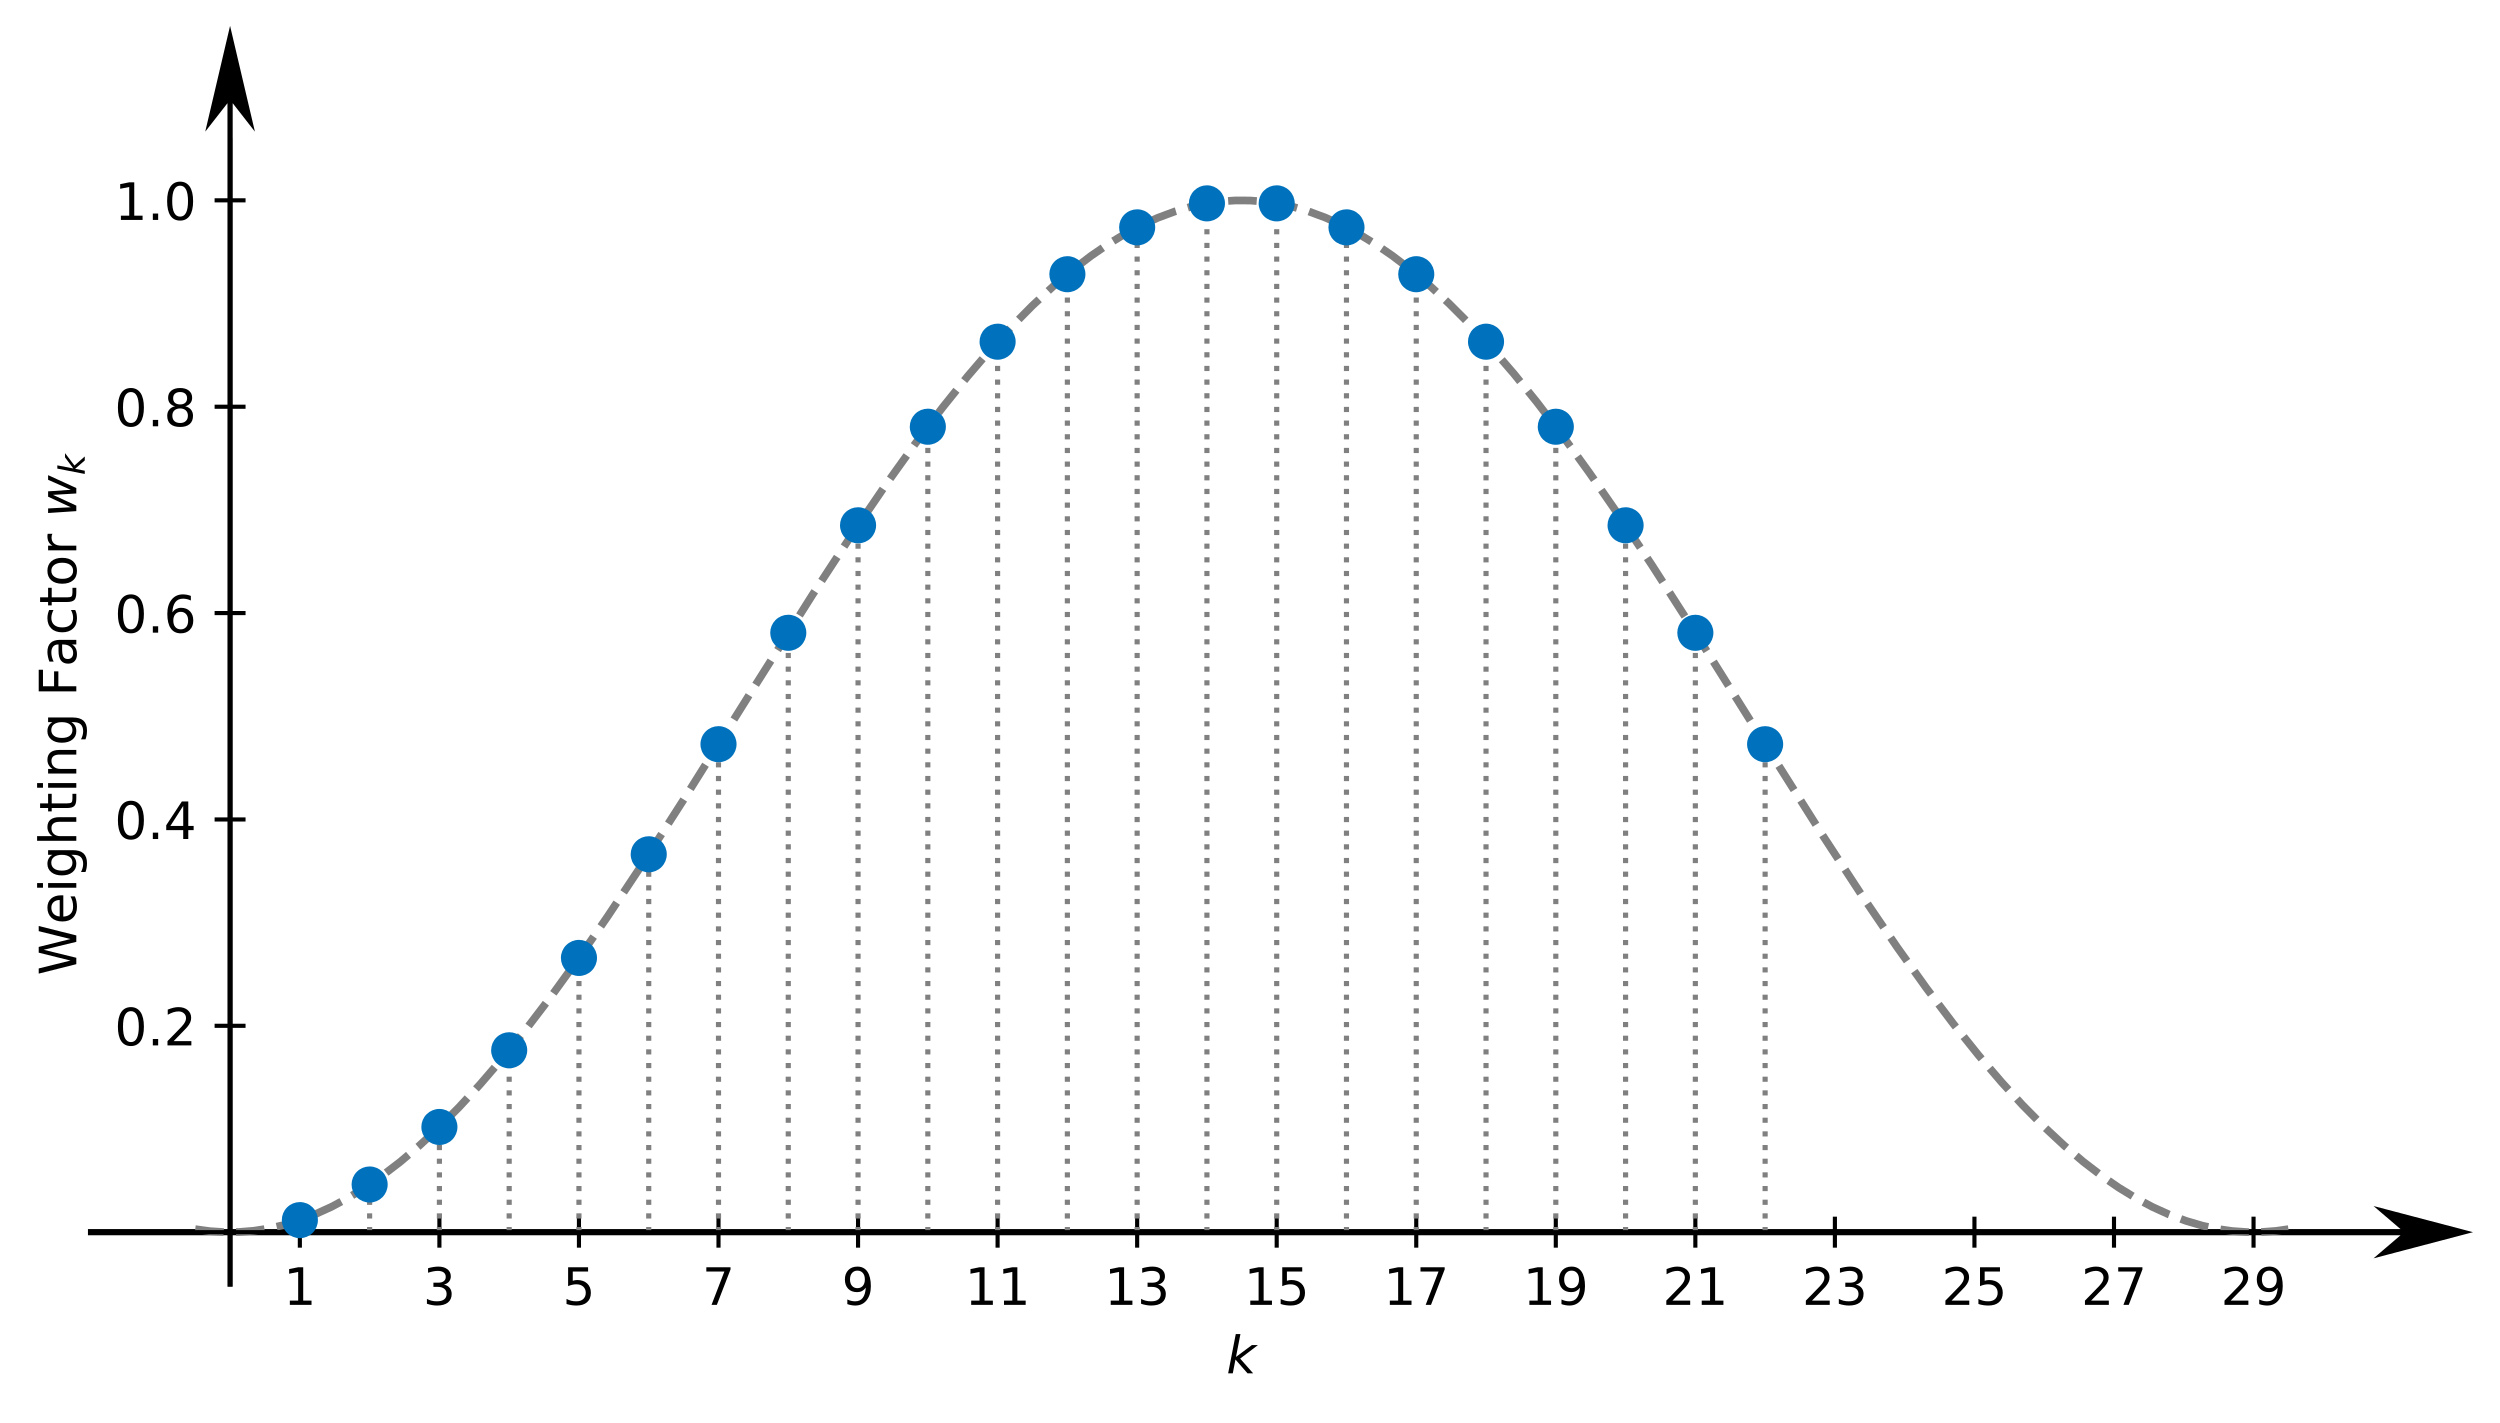 <?xml version="1.0" encoding="UTF-8" standalone="no"?>
<svg
   xmlns:dc="http://purl.org/dc/elements/1.1/"
   xmlns:cc="http://creativecommons.org/ns#"
   xmlns:rdf="http://www.w3.org/1999/02/22-rdf-syntax-ns#"
   xmlns:svg="http://www.w3.org/2000/svg"
   xmlns="http://www.w3.org/2000/svg"
   xmlns:xlink="http://www.w3.org/1999/xlink"
   xmlns:sodipodi="http://sodipodi.sourceforge.net/DTD/sodipodi-0.dtd"
   xmlns:inkscape="http://www.inkscape.org/namespaces/inkscape"
   width="484.679pt"
   height="275.928pt"
   viewBox="0 0 484.679 275.928"
   version="1.2"
   id="svg3148"
   sodipodi:docname="weighting_function_28.svg"
   inkscape:version="0.92.4 (5da689c313, 2019-01-14)">
  <sodipodi:namedview
     pagecolor="#ffffff"
     bordercolor="#666666"
     borderopacity="1"
     objecttolerance="10"
     gridtolerance="10"
     guidetolerance="10"
     inkscape:pageopacity="0"
     inkscape:pageshadow="2"
     inkscape:window-width="1920"
     inkscape:window-height="1017"
     id="namedview3150"
     showgrid="false"
     inkscape:zoom="0.93154441"
     inkscape:cx="239.56086"
     inkscape:cy="197.05295"
     inkscape:window-x="1912"
     inkscape:window-y="-8"
     inkscape:window-maximized="1"
     inkscape:current-layer="svg3148" />
  <defs
     id="defs2671">
    <g
       id="g2534">
      <symbol
         overflow="visible"
         id="glyph0-0">
        <path
           style="stroke:none;"
           d="M 1.238 -0.828 L 2.852 -0.828 L 2.852 -6.391 L 1.102 -6.039 L 1.102 -6.941 L 2.84 -7.289 L 3.828 -7.289 L 3.828 -0.828 L 5.441 -0.828 L 5.441 0 L 1.238 0 L 1.238 -0.828 "
           id="path2453" />
      </symbol>
      <symbol
         overflow="visible"
         id="glyph0-1">
        <path
           style="stroke:none;"
           d="M 4.059 -3.93 C 4.531 -3.828 4.898 -3.621 5.16 -3.301 C 5.422 -2.98 5.559 -2.578 5.559 -2.121 C 5.559 -1.398 5.309 -0.84 4.82 -0.449 C 4.32 -0.059 3.621 0.129 2.711 0.129 C 2.398 0.129 2.078 0.102 1.762 0.039 C 1.441 -0.012 1.102 -0.102 0.762 -0.219 L 0.762 -1.172 C 1.031 -1.012 1.328 -0.891 1.66 -0.809 C 1.98 -0.73 2.32 -0.691 2.68 -0.691 C 3.301 -0.691 3.77 -0.809 4.09 -1.051 C 4.41 -1.289 4.578 -1.648 4.578 -2.121 C 4.578 -2.539 4.43 -2.879 4.129 -3.121 C 3.828 -3.359 3.41 -3.488 2.871 -3.488 L 2.02 -3.488 L 2.02 -4.301 L 2.91 -4.301 C 3.391 -4.301 3.762 -4.391 4.02 -4.59 C 4.281 -4.781 4.41 -5.059 4.41 -5.43 C 4.41 -5.801 4.27 -6.09 4.012 -6.289 C 3.738 -6.488 3.359 -6.59 2.871 -6.59 C 2.602 -6.59 2.309 -6.559 2 -6.5 C 1.691 -6.441 1.352 -6.352 0.98 -6.23 L 0.98 -7.109 C 1.352 -7.211 1.699 -7.289 2.031 -7.34 C 2.352 -7.391 2.66 -7.422 2.961 -7.422 C 3.699 -7.422 4.289 -7.25 4.73 -6.91 C 5.172 -6.57 5.391 -6.109 5.391 -5.531 C 5.391 -5.129 5.27 -4.789 5.039 -4.512 C 4.809 -4.23 4.48 -4.031 4.059 -3.93 "
           id="path2456" />
      </symbol>
      <symbol
         overflow="visible"
         id="glyph0-2">
        <path
           style="stroke:none;"
           d="M 1.078 -7.289 L 4.949 -7.289 L 4.949 -6.461 L 1.98 -6.461 L 1.98 -4.672 C 2.121 -4.719 2.27 -4.762 2.41 -4.781 C 2.551 -4.801 2.699 -4.82 2.84 -4.82 C 3.648 -4.82 4.289 -4.59 4.77 -4.148 C 5.25 -3.699 5.488 -3.102 5.488 -2.34 C 5.488 -1.551 5.238 -0.941 4.75 -0.512 C 4.262 -0.078 3.57 0.129 2.691 0.129 C 2.379 0.129 2.07 0.102 1.75 0.059 C 1.43 0.012 1.109 -0.059 0.77 -0.172 L 0.77 -1.16 C 1.059 -1 1.359 -0.879 1.68 -0.801 C 1.988 -0.719 2.32 -0.691 2.672 -0.691 C 3.23 -0.691 3.68 -0.828 4.012 -1.129 C 4.328 -1.43 4.5 -1.828 4.5 -2.34 C 4.5 -2.84 4.328 -3.238 4.012 -3.539 C 3.68 -3.84 3.23 -3.988 2.672 -3.988 C 2.41 -3.988 2.141 -3.961 1.879 -3.898 C 1.621 -3.84 1.352 -3.75 1.078 -3.629 L 1.078 -7.289 "
           id="path2459" />
      </symbol>
      <symbol
         overflow="visible"
         id="glyph0-3">
        <path
           style="stroke:none;"
           d="M 0.82 -7.289 L 5.512 -7.289 L 5.512 -6.871 L 2.859 0 L 1.828 0 L 4.32 -6.461 L 0.82 -6.461 L 0.82 -7.289 "
           id="path2462" />
      </symbol>
      <symbol
         overflow="visible"
         id="glyph0-4">
        <path
           style="stroke:none;"
           d="M 1.102 -0.148 L 1.102 -1.051 C 1.34 -0.93 1.59 -0.84 1.852 -0.781 C 2.102 -0.719 2.352 -0.691 2.602 -0.691 C 3.238 -0.691 3.738 -0.898 4.078 -1.34 C 4.422 -1.781 4.621 -2.441 4.68 -3.34 C 4.48 -3.059 4.238 -2.84 3.961 -2.691 C 3.672 -2.539 3.352 -2.469 3 -2.469 C 2.262 -2.469 1.68 -2.691 1.262 -3.129 C 0.84 -3.57 0.629 -4.172 0.629 -4.941 C 0.629 -5.68 0.852 -6.281 1.289 -6.738 C 1.73 -7.191 2.32 -7.422 3.059 -7.422 C 3.898 -7.422 4.551 -7.09 4.988 -6.449 C 5.43 -5.801 5.66 -4.859 5.66 -3.641 C 5.66 -2.48 5.379 -1.57 4.84 -0.891 C 4.289 -0.211 3.559 0.129 2.641 0.129 C 2.391 0.129 2.141 0.102 1.891 0.059 C 1.629 0.02 1.371 -0.051 1.102 -0.148 M 3.059 -3.238 C 3.5 -3.238 3.852 -3.391 4.109 -3.691 C 4.371 -3.988 4.5 -4.41 4.5 -4.941 C 4.5 -5.461 4.371 -5.879 4.109 -6.18 C 3.852 -6.48 3.5 -6.641 3.059 -6.641 C 2.621 -6.641 2.27 -6.48 2.012 -6.18 C 1.75 -5.879 1.621 -5.461 1.621 -4.941 C 1.621 -4.41 1.75 -3.988 2.012 -3.691 C 2.27 -3.391 2.621 -3.238 3.059 -3.238 "
           id="path2465" />
      </symbol>
      <symbol
         overflow="visible"
         id="glyph0-5">
        <path
           style="stroke:none;"
           d="M 1.922 -0.828 L 5.359 -0.828 L 5.359 0 L 0.73 0 L 0.73 -0.828 C 1.102 -1.211 1.609 -1.73 2.262 -2.391 C 2.898 -3.039 3.309 -3.461 3.48 -3.648 C 3.801 -4 4.02 -4.301 4.141 -4.551 C 4.262 -4.789 4.328 -5.039 4.328 -5.281 C 4.328 -5.66 4.191 -5.98 3.922 -6.219 C 3.648 -6.461 3.301 -6.59 2.859 -6.59 C 2.551 -6.59 2.219 -6.531 1.879 -6.43 C 1.539 -6.32 1.172 -6.16 0.781 -5.941 L 0.781 -6.941 C 1.18 -7.102 1.551 -7.219 1.891 -7.301 C 2.23 -7.379 2.551 -7.422 2.84 -7.422 C 3.59 -7.422 4.191 -7.23 4.641 -6.852 C 5.09 -6.469 5.32 -5.969 5.32 -5.34 C 5.32 -5.039 5.262 -4.75 5.148 -4.488 C 5.039 -4.219 4.84 -3.898 4.539 -3.539 C 4.461 -3.441 4.199 -3.172 3.762 -2.719 C 3.32 -2.27 2.711 -1.641 1.922 -0.828 "
           id="path2468" />
      </symbol>
      <symbol
         overflow="visible"
         id="glyph0-6">
        <path
           style="stroke:none;"
           d="M 3.18 -6.641 C 2.672 -6.641 2.289 -6.391 2.031 -5.891 C 1.77 -5.391 1.648 -4.641 1.648 -3.641 C 1.648 -2.641 1.77 -1.891 2.031 -1.391 C 2.289 -0.891 2.672 -0.641 3.18 -0.641 C 3.691 -0.641 4.07 -0.891 4.328 -1.391 C 4.578 -1.891 4.711 -2.641 4.711 -3.641 C 4.711 -4.641 4.578 -5.391 4.328 -5.891 C 4.07 -6.391 3.691 -6.641 3.18 -6.641 M 3.18 -7.422 C 3.988 -7.422 4.609 -7.09 5.051 -6.449 C 5.48 -5.801 5.699 -4.859 5.699 -3.641 C 5.699 -2.41 5.48 -1.469 5.051 -0.828 C 4.609 -0.191 3.988 0.129 3.18 0.129 C 2.359 0.129 1.73 -0.191 1.301 -0.828 C 0.871 -1.469 0.66 -2.41 0.66 -3.641 C 0.66 -4.859 0.871 -5.801 1.301 -6.449 C 1.73 -7.09 2.359 -7.422 3.18 -7.422 "
           id="path2471" />
      </symbol>
      <symbol
         overflow="visible"
         id="glyph0-7">
        <path
           style="stroke:none;"
           d="M 1.07 -1.238 L 2.102 -1.238 L 2.102 0 L 1.07 0 L 1.07 -1.238 "
           id="path2474" />
      </symbol>
      <symbol
         overflow="visible"
         id="glyph0-8">
        <path
           style="stroke:none;"
           d="M 3.781 -6.43 L 1.289 -2.539 L 3.781 -2.539 L 3.781 -6.43 M 3.52 -7.289 L 4.762 -7.289 L 4.762 -2.539 L 5.801 -2.539 L 5.801 -1.719 L 4.762 -1.719 L 4.762 0 L 3.781 0 L 3.781 -1.719 L 0.488 -1.719 L 0.488 -2.672 L 3.52 -7.289 "
           id="path2477" />
      </symbol>
      <symbol
         overflow="visible"
         id="glyph0-9">
        <path
           style="stroke:none;"
           d="M 3.301 -4.039 C 2.859 -4.039 2.512 -3.879 2.25 -3.578 C 1.988 -3.281 1.859 -2.859 1.859 -2.34 C 1.859 -1.809 1.988 -1.391 2.25 -1.09 C 2.512 -0.789 2.859 -0.641 3.301 -0.641 C 3.738 -0.641 4.09 -0.789 4.352 -1.09 C 4.609 -1.391 4.738 -1.809 4.738 -2.34 C 4.738 -2.859 4.609 -3.281 4.352 -3.578 C 4.09 -3.879 3.738 -4.039 3.301 -4.039 M 5.262 -7.129 L 5.262 -6.23 C 5.012 -6.352 4.762 -6.441 4.512 -6.5 C 4.25 -6.559 4 -6.59 3.762 -6.59 C 3.102 -6.59 2.602 -6.371 2.262 -5.93 C 1.922 -5.488 1.719 -4.82 1.68 -3.941 C 1.871 -4.219 2.109 -4.441 2.398 -4.59 C 2.691 -4.738 3.012 -4.82 3.359 -4.82 C 4.09 -4.82 4.672 -4.59 5.09 -4.148 C 5.512 -3.711 5.73 -3.102 5.73 -2.34 C 5.73 -1.59 5.5 -0.988 5.059 -0.539 C 4.621 -0.09 4.031 0.129 3.301 0.129 C 2.461 0.129 1.809 -0.191 1.371 -0.828 C 0.922 -1.469 0.699 -2.41 0.699 -3.641 C 0.699 -4.789 0.969 -5.711 1.52 -6.391 C 2.059 -7.07 2.801 -7.422 3.719 -7.422 C 3.961 -7.422 4.211 -7.391 4.469 -7.352 C 4.719 -7.301 4.98 -7.23 5.262 -7.129 "
           id="path2480" />
      </symbol>
      <symbol
         overflow="visible"
         id="glyph0-10">
        <path
           style="stroke:none;"
           d="M 3.18 -3.461 C 2.711 -3.461 2.34 -3.328 2.07 -3.078 C 1.801 -2.828 1.672 -2.488 1.672 -2.051 C 1.672 -1.609 1.801 -1.262 2.07 -1.012 C 2.34 -0.762 2.711 -0.641 3.18 -0.641 C 3.641 -0.641 4.012 -0.762 4.281 -1.02 C 4.551 -1.27 4.691 -1.609 4.691 -2.051 C 4.691 -2.488 4.551 -2.828 4.289 -3.078 C 4.02 -3.328 3.648 -3.461 3.18 -3.461 M 2.191 -3.879 C 1.77 -3.98 1.441 -4.18 1.199 -4.469 C 0.961 -4.762 0.852 -5.109 0.852 -5.531 C 0.852 -6.109 1.051 -6.57 1.469 -6.91 C 1.879 -7.25 2.449 -7.422 3.18 -7.422 C 3.898 -7.422 4.469 -7.25 4.891 -6.91 C 5.301 -6.57 5.512 -6.109 5.512 -5.531 C 5.512 -5.109 5.391 -4.762 5.148 -4.469 C 4.91 -4.18 4.59 -3.98 4.172 -3.879 C 4.641 -3.77 5.012 -3.551 5.281 -3.23 C 5.539 -2.91 5.68 -2.512 5.68 -2.051 C 5.68 -1.34 5.461 -0.801 5.031 -0.43 C 4.59 -0.051 3.98 0.129 3.18 0.129 C 2.371 0.129 1.75 -0.051 1.32 -0.43 C 0.891 -0.801 0.68 -1.34 0.68 -2.051 C 0.68 -2.512 0.809 -2.91 1.078 -3.23 C 1.34 -3.551 1.711 -3.77 2.191 -3.879 M 1.828 -5.441 C 1.828 -5.059 1.941 -4.762 2.18 -4.551 C 2.422 -4.34 2.75 -4.238 3.18 -4.238 C 3.602 -4.238 3.93 -4.34 4.172 -4.551 C 4.41 -4.762 4.531 -5.059 4.531 -5.441 C 4.531 -5.82 4.41 -6.109 4.172 -6.32 C 3.93 -6.531 3.602 -6.641 3.18 -6.641 C 2.75 -6.641 2.422 -6.531 2.18 -6.32 C 1.941 -6.109 1.828 -5.82 1.828 -5.441 "
           id="path2483" />
      </symbol>
      <symbol
         overflow="visible"
         id="glyph1-0">
        <path
           style="stroke:none;"
           d="M 1.828 -7.602 L 2.73 -7.602 L 1.871 -3.172 L 4.949 -5.469 L 6.121 -5.469 L 2.68 -2.852 L 5.191 0 L 4.102 0 L 1.77 -2.672 L 1.25 0 L 0.352 0 L 1.828 -7.602 "
           id="path2486" />
      </symbol>
      <symbol
         overflow="visible"
         id="glyph2-0">
        <path
           style="stroke:none;"
           d="M -7.289 -0.328 L -7.289 -1.328 L -1.129 -2.859 L -7.289 -4.391 L -7.289 -5.5 L -1.129 -7.031 L -7.289 -8.559 L -7.289 -9.559 L 0 -7.73 L 0 -6.488 L -6.328 -4.949 L 0 -3.398 L 0 -2.16 L -7.289 -0.328 "
           id="path2489" />
      </symbol>
      <symbol
         overflow="visible"
         id="glyph2-1">
        <path
           style="stroke:none;"
           d="M -2.961 -5.621 L -2.52 -5.621 L -2.52 -1.488 C -1.898 -1.531 -1.422 -1.711 -1.102 -2.051 C -0.781 -2.379 -0.621 -2.84 -0.621 -3.441 C -0.621 -3.781 -0.66 -4.121 -0.738 -4.441 C -0.82 -4.762 -0.949 -5.09 -1.129 -5.41 L -0.281 -5.41 C -0.141 -5.09 -0.031 -4.762 0.031 -4.422 C 0.09 -4.078 0.129 -3.73 0.129 -3.391 C 0.129 -2.512 -0.121 -1.82 -0.621 -1.309 C -1.121 -0.801 -1.809 -0.551 -2.68 -0.551 C -3.57 -0.551 -4.281 -0.789 -4.809 -1.27 C -5.328 -1.75 -5.602 -2.41 -5.602 -3.23 C -5.602 -3.969 -5.359 -4.551 -4.891 -4.98 C -4.41 -5.398 -3.77 -5.621 -2.961 -5.621 M -3.219 -4.719 C -3.711 -4.711 -4.102 -4.57 -4.398 -4.309 C -4.691 -4.039 -4.84 -3.68 -4.84 -3.238 C -4.84 -2.738 -4.691 -2.34 -4.41 -2.039 C -4.129 -1.738 -3.73 -1.559 -3.219 -1.52 L -3.219 -4.719 "
           id="path2492" />
      </symbol>
      <symbol
         overflow="visible"
         id="glyph2-2">
        <path
           style="stroke:none;"
           d="M -5.469 -0.941 L -5.469 -1.84 L 0 -1.84 L 0 -0.941 L -5.469 -0.941 M -7.602 -0.941 L -7.602 -1.84 L -6.461 -1.84 L -6.461 -0.941 L -7.602 -0.941 "
           id="path2495" />
      </symbol>
      <symbol
         overflow="visible"
         id="glyph2-3">
        <path
           style="stroke:none;"
           d="M -2.801 -4.539 C -3.441 -4.539 -3.949 -4.398 -4.309 -4.141 C -4.672 -3.871 -4.852 -3.488 -4.852 -3.012 C -4.852 -2.531 -4.672 -2.148 -4.309 -1.879 C -3.949 -1.609 -3.441 -1.48 -2.801 -1.48 C -2.148 -1.48 -1.648 -1.609 -1.289 -1.879 C -0.93 -2.148 -0.75 -2.531 -0.75 -3.012 C -0.75 -3.488 -0.93 -3.871 -1.289 -4.141 C -1.648 -4.398 -2.148 -4.539 -2.801 -4.539 M -0.68 -5.441 C 0.238 -5.441 0.93 -5.23 1.391 -4.82 C 1.84 -4.398 2.07 -3.77 2.07 -2.922 C 2.07 -2.602 2.039 -2.309 2 -2.031 C 1.949 -1.75 1.879 -1.469 1.781 -1.211 L 0.91 -1.211 C 1.051 -1.469 1.148 -1.73 1.219 -1.988 C 1.289 -2.25 1.328 -2.512 1.328 -2.781 C 1.328 -3.359 1.172 -3.801 0.871 -4.102 C 0.559 -4.391 0.102 -4.539 -0.52 -4.539 L -0.961 -4.539 C -0.641 -4.352 -0.398 -4.109 -0.238 -3.82 C -0.078 -3.531 0 -3.191 0 -2.789 C 0 -2.109 -0.25 -1.57 -0.762 -1.16 C -1.27 -0.75 -1.949 -0.551 -2.801 -0.551 C -3.641 -0.551 -4.32 -0.75 -4.828 -1.16 C -5.34 -1.57 -5.602 -2.109 -5.602 -2.789 C -5.602 -3.191 -5.52 -3.531 -5.359 -3.82 C -5.199 -4.109 -4.961 -4.352 -4.641 -4.539 L -5.469 -4.539 L -5.469 -5.441 L -0.68 -5.441 "
           id="path2498" />
      </symbol>
      <symbol
         overflow="visible"
         id="glyph2-4">
        <path
           style="stroke:none;"
           d="M -3.301 -5.488 L 0 -5.488 L 0 -4.59 L -3.27 -4.59 C -3.789 -4.59 -4.172 -4.48 -4.43 -4.281 C -4.691 -4.078 -4.82 -3.781 -4.82 -3.379 C -4.82 -2.891 -4.66 -2.512 -4.352 -2.23 C -4.039 -1.949 -3.621 -1.809 -3.09 -1.809 L 0 -1.809 L 0 -0.91 L -7.602 -0.91 L -7.602 -1.809 L -4.621 -1.809 C -4.941 -2.02 -5.191 -2.27 -5.352 -2.57 C -5.512 -2.859 -5.602 -3.199 -5.602 -3.578 C -5.602 -4.199 -5.398 -4.68 -5.012 -5 C -4.621 -5.32 -4.051 -5.488 -3.301 -5.488 "
           id="path2501" />
      </symbol>
      <symbol
         overflow="visible"
         id="glyph2-5">
        <path
           style="stroke:none;"
           d="M -7.02 -1.828 L -5.469 -1.828 L -5.469 -3.68 L -4.77 -3.68 L -4.77 -1.828 L -1.801 -1.828 C -1.352 -1.828 -1.059 -1.891 -0.941 -2.012 C -0.809 -2.129 -0.75 -2.379 -0.75 -2.762 L -0.75 -3.68 L 0 -3.68 L 0 -2.762 C 0 -2.059 -0.129 -1.578 -0.391 -1.32 C -0.648 -1.059 -1.121 -0.93 -1.801 -0.93 L -4.77 -0.93 L -4.77 -0.27 L -5.469 -0.27 L -5.469 -0.93 L -7.02 -0.93 L -7.02 -1.828 "
           id="path2504" />
      </symbol>
      <symbol
         overflow="visible"
         id="glyph2-6">
        <path
           style="stroke:none;"
           d="M -3.301 -5.488 L 0 -5.488 L 0 -4.59 L -3.27 -4.59 C -3.789 -4.59 -4.172 -4.48 -4.43 -4.281 C -4.691 -4.078 -4.82 -3.781 -4.82 -3.379 C -4.82 -2.891 -4.66 -2.512 -4.352 -2.23 C -4.039 -1.949 -3.621 -1.809 -3.09 -1.809 L 0 -1.809 L 0 -0.91 L -5.469 -0.91 L -5.469 -1.809 L -4.621 -1.809 C -4.941 -2.02 -5.191 -2.27 -5.352 -2.57 C -5.512 -2.859 -5.602 -3.199 -5.602 -3.578 C -5.602 -4.199 -5.398 -4.68 -5.012 -5 C -4.621 -5.32 -4.051 -5.488 -3.301 -5.488 "
           id="path2507" />
      </symbol>
      <symbol
         overflow="visible"
         id="glyph2-7">
        <path
           style="stroke:none;"
           d=""
           id="path2510" />
      </symbol>
      <symbol
         overflow="visible"
         id="glyph2-8">
        <path
           style="stroke:none;"
           d="M -7.289 -0.98 L -7.289 -5.172 L -6.461 -5.172 L -6.461 -1.969 L -4.309 -1.969 L -4.309 -4.859 L -3.48 -4.859 L -3.48 -1.969 L 0 -1.969 L 0 -0.98 L -7.289 -0.98 "
           id="path2513" />
      </symbol>
      <symbol
         overflow="visible"
         id="glyph2-9">
        <path
           style="stroke:none;"
           d="M -2.75 -3.43 C -2.75 -2.699 -2.66 -2.199 -2.5 -1.922 C -2.328 -1.641 -2.051 -1.5 -1.648 -1.5 C -1.328 -1.5 -1.07 -1.602 -0.891 -1.809 C -0.699 -2.02 -0.609 -2.309 -0.609 -2.672 C -0.609 -3.172 -0.781 -3.57 -1.141 -3.871 C -1.488 -4.172 -1.961 -4.32 -2.551 -4.32 L -2.75 -4.32 L -2.75 -3.43 M -3.121 -5.219 L 0 -5.219 L 0 -4.32 L -0.828 -4.32 C -0.488 -4.109 -0.25 -3.852 -0.102 -3.551 C 0.051 -3.25 0.129 -2.871 0.129 -2.43 C 0.129 -1.871 -0.02 -1.422 -0.328 -1.09 C -0.641 -0.762 -1.059 -0.602 -1.59 -0.602 C -2.199 -0.602 -2.66 -0.801 -2.98 -1.219 C -3.289 -1.629 -3.449 -2.238 -3.449 -3.059 L -3.449 -4.32 L -3.539 -4.32 C -3.949 -4.32 -4.27 -4.18 -4.5 -3.91 C -4.719 -3.641 -4.84 -3.262 -4.84 -2.77 C -4.84 -2.449 -4.801 -2.148 -4.719 -1.852 C -4.641 -1.551 -4.531 -1.27 -4.391 -1 L -5.219 -1 C -5.34 -1.32 -5.441 -1.641 -5.5 -1.949 C -5.559 -2.262 -5.602 -2.559 -5.602 -2.859 C -5.602 -3.648 -5.391 -4.238 -4.98 -4.629 C -4.57 -5.02 -3.949 -5.219 -3.121 -5.219 "
           id="path2516" />
      </symbol>
      <symbol
         overflow="visible"
         id="glyph2-10">
        <path
           style="stroke:none;"
           d="M -5.262 -4.879 L -4.422 -4.879 C -4.559 -4.621 -4.66 -4.371 -4.73 -4.109 C -4.801 -3.852 -4.84 -3.602 -4.84 -3.34 C -4.84 -2.762 -4.648 -2.301 -4.281 -1.98 C -3.91 -1.66 -3.391 -1.5 -2.73 -1.5 C -2.059 -1.5 -1.539 -1.66 -1.172 -1.98 C -0.801 -2.301 -0.621 -2.762 -0.621 -3.34 C -0.621 -3.602 -0.648 -3.852 -0.719 -4.109 C -0.789 -4.371 -0.898 -4.621 -1.039 -4.879 L -0.211 -4.879 C -0.09 -4.621 0 -4.359 0.051 -4.102 C 0.102 -3.828 0.129 -3.539 0.129 -3.238 C 0.129 -2.422 -0.121 -1.762 -0.641 -1.281 C -1.148 -0.789 -1.852 -0.551 -2.73 -0.551 C -3.621 -0.551 -4.32 -0.789 -4.828 -1.281 C -5.34 -1.77 -5.602 -2.441 -5.602 -3.301 C -5.602 -3.578 -5.57 -3.852 -5.512 -4.109 C -5.449 -4.371 -5.371 -4.629 -5.262 -4.879 "
           id="path2519" />
      </symbol>
      <symbol
         overflow="visible"
         id="glyph2-11">
        <path
           style="stroke:none;"
           d="M -4.84 -3.059 C -4.84 -2.578 -4.648 -2.199 -4.27 -1.922 C -3.891 -1.641 -3.379 -1.5 -2.73 -1.5 C -2.07 -1.5 -1.559 -1.629 -1.18 -1.91 C -0.801 -2.191 -0.621 -2.57 -0.621 -3.059 C -0.621 -3.539 -0.801 -3.922 -1.18 -4.199 C -1.559 -4.48 -2.07 -4.621 -2.73 -4.621 C -3.371 -4.621 -3.891 -4.48 -4.27 -4.199 C -4.648 -3.922 -4.84 -3.539 -4.84 -3.059 M -5.602 -3.059 C -5.602 -3.84 -5.34 -4.449 -4.84 -4.898 C -4.328 -5.34 -3.629 -5.57 -2.73 -5.57 C -1.828 -5.57 -1.129 -5.34 -0.629 -4.898 C -0.121 -4.449 0.129 -3.84 0.129 -3.059 C 0.129 -2.27 -0.121 -1.648 -0.629 -1.211 C -1.129 -0.77 -1.828 -0.551 -2.73 -0.551 C -3.629 -0.551 -4.328 -0.77 -4.84 -1.211 C -5.34 -1.648 -5.602 -2.27 -5.602 -3.059 "
           id="path2522" />
      </symbol>
      <symbol
         overflow="visible"
         id="glyph2-12">
        <path
           style="stroke:none;"
           d="M -4.629 -4.109 C -4.691 -4.012 -4.73 -3.898 -4.762 -3.781 C -4.781 -3.66 -4.801 -3.531 -4.801 -3.391 C -4.801 -2.879 -4.629 -2.488 -4.301 -2.219 C -3.969 -1.941 -3.5 -1.809 -2.879 -1.809 L 0 -1.809 L 0 -0.91 L -5.469 -0.91 L -5.469 -1.809 L -4.621 -1.809 C -4.949 -1.988 -5.199 -2.238 -5.359 -2.539 C -5.52 -2.84 -5.602 -3.211 -5.602 -3.648 C -5.602 -3.711 -5.59 -3.781 -5.59 -3.859 C -5.578 -3.93 -5.57 -4.012 -5.551 -4.109 L -4.629 -4.109 "
           id="path2525" />
      </symbol>
      <symbol
         overflow="visible"
         id="glyph3-0">
        <path
           style="stroke:none;"
           d="M -5.469 -0.852 L -5.469 -1.738 L -1.07 -1.969 L -5.469 -4.012 L -5.469 -5.051 L -1.07 -5.352 L -5.469 -7.289 L -5.469 -8.191 L 0 -5.691 L 0 -4.641 L -4.531 -4.371 L 0 -2.281 L 0 -1.219 L -5.469 -0.852 "
           id="path2528" />
      </symbol>
      <symbol
         overflow="visible"
         id="glyph4-0">
        <path
           style="stroke:none;"
           d="M -5.32 -1.281 L -5.32 -1.91 L -2.219 -1.309 L -3.828 -3.465 L -3.828 -4.285 L -1.996 -1.875 L 0 -3.633 L 0 -2.871 L -1.867 -1.238 L 0 -0.875 L 0 -0.246 L -5.32 -1.281 "
           id="path2531" />
      </symbol>
    </g>
    <clipPath
       id="clip1">
      <path
         d="M 3 220 L 484.68 220 L 484.68 258 L 3 258 Z M 3 220 "
         id="path2536" />
    </clipPath>
    <clipPath
       id="clip2">
      <path
         d="M 55 233.047 L 61.633 233.047 L 61.633 240 L 55 240 Z M 55 233.047 "
         id="path2539" />
    </clipPath>
    <clipPath
       id="clip3">
      <path
         d="M 54.633 233.047 L 61.633 233.047 L 61.633 240.047 L 54.633 240.047 Z M 54.633 233.047 "
         id="path2542" />
    </clipPath>
    <clipPath
       id="clip4">
      <path
         d="M 68.16 226.141 L 75 226.141 L 75 233 L 68.16 233 Z M 68.16 226.141 "
         id="path2545" />
    </clipPath>
    <clipPath
       id="clip5">
      <path
         d="M 68.16 226.141 L 75.16 226.141 L 75.16 233.141 L 68.16 233.141 Z M 68.16 226.141 "
         id="path2548" />
    </clipPath>
    <clipPath
       id="clip6">
      <path
         d="M 82 215 L 88.688 215 L 88.688 221.988 L 82 221.988 Z M 82 215 "
         id="path2551" />
    </clipPath>
    <clipPath
       id="clip7">
      <path
         d="M 81.688 214.988 L 88.688 214.988 L 88.688 221.988 L 81.688 221.988 Z M 81.688 214.988 "
         id="path2554" />
    </clipPath>
    <clipPath
       id="clip8">
      <path
         d="M 95.215 200.117 L 102 200.117 L 102 207 L 95.215 207 Z M 95.215 200.117 "
         id="path2557" />
    </clipPath>
    <clipPath
       id="clip9">
      <path
         d="M 95.215 200.117 L 102.215 200.117 L 102.215 207.117 L 95.215 207.117 Z M 95.215 200.117 "
         id="path2560" />
    </clipPath>
    <clipPath
       id="clip10">
      <path
         d="M 109 182.215 L 115.742 182.215 L 115.742 189 L 109 189 Z M 109 182.215 "
         id="path2563" />
    </clipPath>
    <clipPath
       id="clip11">
      <path
         d="M 108.742 182.215 L 115.742 182.215 L 115.742 189.215 L 108.742 189.215 Z M 108.742 182.215 "
         id="path2566" />
    </clipPath>
    <clipPath
       id="clip12">
      <path
         d="M 122.27 162.121 L 129 162.121 L 129 169 L 122.27 169 Z M 122.27 162.121 "
         id="path2569" />
    </clipPath>
    <clipPath
       id="clip13">
      <path
         d="M 122.27 162.121 L 129.27 162.121 L 129.27 169.121 L 122.27 169.121 Z M 122.27 162.121 "
         id="path2572" />
    </clipPath>
    <clipPath
       id="clip14">
      <path
         d="M 136 141 L 142.797 141 L 142.797 147.777 L 136 147.777 Z M 136 141 "
         id="path2575" />
    </clipPath>
    <clipPath
       id="clip15">
      <path
         d="M 135.797 140.777 L 142.797 140.777 L 142.797 147.777 L 135.797 147.777 Z M 135.797 140.777 "
         id="path2578" />
    </clipPath>
    <clipPath
       id="clip16">
      <path
         d="M 149.324 119.18 L 156 119.18 L 156 126 L 149.324 126 Z M 149.324 119.18 "
         id="path2581" />
    </clipPath>
    <clipPath
       id="clip17">
      <path
         d="M 149.324 119.18 L 156.324 119.18 L 156.324 126.18 L 149.324 126.18 Z M 149.324 119.18 "
         id="path2584" />
    </clipPath>
    <clipPath
       id="clip18">
      <path
         d="M 163 98.34 L 169.852 98.34 L 169.852 105 L 163 105 Z M 163 98.34 "
         id="path2587" />
    </clipPath>
    <clipPath
       id="clip19">
      <path
         d="M 162.852 98.34 L 169.852 98.34 L 169.852 105.34 L 162.852 105.34 Z M 162.852 98.34 "
         id="path2590" />
    </clipPath>
    <clipPath
       id="clip20">
      <path
         d="M 176.379 79.23 L 183 79.23 L 183 86 L 176.379 86 Z M 176.379 79.23 "
         id="path2593" />
    </clipPath>
    <clipPath
       id="clip21">
      <path
         d="M 176.379 79.23 L 183.379 79.23 L 183.379 86.23 L 176.379 86.23 Z M 176.379 79.23 "
         id="path2596" />
    </clipPath>
    <clipPath
       id="clip22">
      <path
         d="M 190 63 L 196.906 63 L 196.906 69.746 L 190 69.746 Z M 190 63 "
         id="path2599" />
    </clipPath>
    <clipPath
       id="clip23">
      <path
         d="M 189.906 62.746 L 196.906 62.746 L 196.906 69.746 L 189.906 69.746 Z M 189.906 62.746 "
         id="path2602" />
    </clipPath>
    <clipPath
       id="clip24">
      <path
         d="M 203.434 50 L 210 50 L 210 56.66 L 203.434 56.66 Z M 203.434 50 "
         id="path2605" />
    </clipPath>
    <clipPath
       id="clip25">
      <path
         d="M 203.434 49.66 L 210.434 49.66 L 210.434 56.66 L 203.434 56.66 Z M 203.434 49.66 "
         id="path2608" />
    </clipPath>
    <clipPath
       id="clip26">
      <path
         d="M 217 41 L 223.961 41 L 223.961 47.578 L 217 47.578 Z M 217 41 "
         id="path2611" />
    </clipPath>
    <clipPath
       id="clip27">
      <path
         d="M 216.961 40.578 L 223.961 40.578 L 223.961 47.578 L 216.961 47.578 Z M 216.961 40.578 "
         id="path2614" />
    </clipPath>
    <clipPath
       id="clip28">
      <path
         d="M 230.488 36 L 237 36 L 237 42.926 L 230.488 42.926 Z M 230.488 36 "
         id="path2617" />
    </clipPath>
    <clipPath
       id="clip29">
      <path
         d="M 230.488 35.926 L 237.488 35.926 L 237.488 42.926 L 230.488 42.926 Z M 230.488 35.926 "
         id="path2620" />
    </clipPath>
    <clipPath
       id="clip30">
      <path
         d="M 244.016 36 L 251 36 L 251 42.926 L 244.016 42.926 Z M 244.016 36 "
         id="path2623" />
    </clipPath>
    <clipPath
       id="clip31">
      <path
         d="M 244.016 35.926 L 251.016 35.926 L 251.016 42.926 L 244.016 42.926 Z M 244.016 35.926 "
         id="path2626" />
    </clipPath>
    <clipPath
       id="clip32">
      <path
         d="M 258 41 L 264.543 41 L 264.543 47.578 L 258 47.578 Z M 258 41 "
         id="path2629" />
    </clipPath>
    <clipPath
       id="clip33">
      <path
         d="M 257.543 40.578 L 264.543 40.578 L 264.543 47.578 L 257.543 47.578 Z M 257.543 40.578 "
         id="path2632" />
    </clipPath>
    <clipPath
       id="clip34">
      <path
         d="M 271.07 50 L 278 50 L 278 56.66 L 271.07 56.66 Z M 271.07 50 "
         id="path2635" />
    </clipPath>
    <clipPath
       id="clip35">
      <path
         d="M 271.07 49.66 L 278.07 49.66 L 278.07 56.66 L 271.07 56.66 Z M 271.07 49.66 "
         id="path2638" />
    </clipPath>
    <clipPath
       id="clip36">
      <path
         d="M 285 63 L 291.598 63 L 291.598 69.746 L 285 69.746 Z M 285 63 "
         id="path2641" />
    </clipPath>
    <clipPath
       id="clip37">
      <path
         d="M 284.598 62.746 L 291.598 62.746 L 291.598 69.746 L 284.598 69.746 Z M 284.598 62.746 "
         id="path2644" />
    </clipPath>
    <clipPath
       id="clip38">
      <path
         d="M 298.125 79.23 L 305 79.23 L 305 86 L 298.125 86 Z M 298.125 79.23 "
         id="path2647" />
    </clipPath>
    <clipPath
       id="clip39">
      <path
         d="M 298.125 79.23 L 305.125 79.23 L 305.125 86.23 L 298.125 86.23 Z M 298.125 79.23 "
         id="path2650" />
    </clipPath>
    <clipPath
       id="clip40">
      <path
         d="M 312 98.34 L 318.652 98.34 L 318.652 105 L 312 105 Z M 312 98.34 "
         id="path2653" />
    </clipPath>
    <clipPath
       id="clip41">
      <path
         d="M 311.652 98.34 L 318.652 98.34 L 318.652 105.34 L 311.652 105.34 Z M 311.652 98.34 "
         id="path2656" />
    </clipPath>
    <clipPath
       id="clip42">
      <path
         d="M 325.18 119.18 L 332 119.18 L 332 126 L 325.18 126 Z M 325.18 119.18 "
         id="path2659" />
    </clipPath>
    <clipPath
       id="clip43">
      <path
         d="M 325.18 119.18 L 332.18 119.18 L 332.18 126.18 L 325.18 126.18 Z M 325.18 119.18 "
         id="path2662" />
    </clipPath>
    <clipPath
       id="clip44">
      <path
         d="M 339 141 L 345.707 141 L 345.707 147.777 L 339 147.777 Z M 339 141 "
         id="path2665" />
    </clipPath>
    <clipPath
       id="clip45">
      <path
         d="M 338.707 140.777 L 345.707 140.777 L 345.707 147.777 L 338.707 147.777 Z M 338.707 140.777 "
         id="path2668" />
    </clipPath>
  </defs>
  <g
     id="surface51842">
    <path
       style=" stroke:none;fill-rule:nonzero;fill:rgb(0%,0%,0%);fill-opacity:1;"
       d="M 477.48 238.883 L 462.148 242.914 L 466.746 238.984 L 17.551 238.984 L 17.551 238.785 L 466.746 238.785 L 462.148 234.855 Z M 477.48 238.883 "
       id="path2673" />
    <g
       clip-path="url(#clip1)"
       clip-rule="nonzero"
       id="g2677">
      <path
         style="fill:none;stroke-width:1;stroke-linecap:butt;stroke-linejoin:miter;stroke:rgb(0%,0%,0%);stroke-opacity:1;stroke-miterlimit:10;"
         d="M 477.48 37.045 L 462.148 33.014 L 466.746 36.944 L 17.551 36.944 L 17.551 37.143 L 466.746 37.143 L 462.148 41.073 Z M 477.48 37.045 "
         transform="matrix(1,0,0,-1,0,275.928)"
         id="path2675" />
    </g>
    <path
       style="fill-rule:nonzero;fill:rgb(0%,0%,0%);fill-opacity:1;stroke-width:1;stroke-linecap:butt;stroke-linejoin:miter;stroke:rgb(0%,0%,0%);stroke-opacity:1;stroke-miterlimit:10;"
       d="M 44.605 268.729 L 48.414 252.506 L 44.613 257.373 L 44.613 26.963 L 44.598 26.963 L 44.598 257.373 L 40.797 252.506 Z M 44.605 268.729 "
       transform="matrix(1,0,0,-1,0,275.928)"
       id="path2679" />
    <path
       style="fill:none;stroke-width:0.8;stroke-linecap:butt;stroke-linejoin:round;stroke:rgb(0%,0%,0%);stroke-opacity:1;stroke-miterlimit:10;"
       d="M 58.133 34.045 L 58.133 40.045 "
       transform="matrix(1,0,0,-1,0,275.928)"
       id="path2681" />
    <g
       style="fill:rgb(0%,0%,0%);fill-opacity:1;"
       id="g2685">
      <use
         xlink:href="#glyph0-0"
         x="54.954"
         y="252.978"
         id="use2683" />
    </g>
    <path
       style="fill:none;stroke-width:0.8;stroke-linecap:butt;stroke-linejoin:round;stroke:rgb(0%,0%,0%);stroke-opacity:1;stroke-miterlimit:10;"
       d="M 85.188 34.045 L 85.188 40.045 "
       transform="matrix(1,0,0,-1,0,275.928)"
       id="path2687" />
    <g
       style="fill:rgb(0%,0%,0%);fill-opacity:1;"
       id="g2691">
      <use
         xlink:href="#glyph0-1"
         x="82.008"
         y="252.978"
         id="use2689" />
    </g>
    <path
       style="fill:none;stroke-width:0.8;stroke-linecap:butt;stroke-linejoin:round;stroke:rgb(0%,0%,0%);stroke-opacity:1;stroke-miterlimit:10;"
       d="M 112.242 34.045 L 112.242 40.045 "
       transform="matrix(1,0,0,-1,0,275.928)"
       id="path2693" />
    <g
       style="fill:rgb(0%,0%,0%);fill-opacity:1;"
       id="g2697">
      <use
         xlink:href="#glyph0-2"
         x="109.063"
         y="252.978"
         id="use2695" />
    </g>
    <path
       style="fill:none;stroke-width:0.8;stroke-linecap:butt;stroke-linejoin:round;stroke:rgb(0%,0%,0%);stroke-opacity:1;stroke-miterlimit:10;"
       d="M 139.297 34.045 L 139.297 40.045 "
       transform="matrix(1,0,0,-1,0,275.928)"
       id="path2699" />
    <g
       style="fill:rgb(0%,0%,0%);fill-opacity:1;"
       id="g2703">
      <use
         xlink:href="#glyph0-3"
         x="136.117"
         y="252.978"
         id="use2701" />
    </g>
    <path
       style="fill:none;stroke-width:0.8;stroke-linecap:butt;stroke-linejoin:round;stroke:rgb(0%,0%,0%);stroke-opacity:1;stroke-miterlimit:10;"
       d="M 166.352 34.045 L 166.352 40.045 "
       transform="matrix(1,0,0,-1,0,275.928)"
       id="path2705" />
    <g
       style="fill:rgb(0%,0%,0%);fill-opacity:1;"
       id="g2709">
      <use
         xlink:href="#glyph0-4"
         x="163.172"
         y="252.978"
         id="use2707" />
    </g>
    <path
       style="fill:none;stroke-width:0.8;stroke-linecap:butt;stroke-linejoin:round;stroke:rgb(0%,0%,0%);stroke-opacity:1;stroke-miterlimit:10;"
       d="M 193.406 34.045 L 193.406 40.045 "
       transform="matrix(1,0,0,-1,0,275.928)"
       id="path2711" />
    <g
       style="fill:rgb(0%,0%,0%);fill-opacity:1;"
       id="g2717">
      <use
         xlink:href="#glyph0-0"
         x="187.047"
         y="252.978"
         id="use2713" />
      <use
         xlink:href="#glyph0-0"
         x="193.407"
         y="252.978"
         id="use2715" />
    </g>
    <path
       style="fill:none;stroke-width:0.8;stroke-linecap:butt;stroke-linejoin:round;stroke:rgb(0%,0%,0%);stroke-opacity:1;stroke-miterlimit:10;"
       d="M 220.461 34.045 L 220.461 40.045 "
       transform="matrix(1,0,0,-1,0,275.928)"
       id="path2719" />
    <g
       style="fill:rgb(0%,0%,0%);fill-opacity:1;"
       id="g2725">
      <use
         xlink:href="#glyph0-0"
         x="214.101"
         y="252.978"
         id="use2721" />
      <use
         xlink:href="#glyph0-1"
         x="220.461"
         y="252.978"
         id="use2723" />
    </g>
    <path
       style="fill:none;stroke-width:0.8;stroke-linecap:butt;stroke-linejoin:round;stroke:rgb(0%,0%,0%);stroke-opacity:1;stroke-miterlimit:10;"
       d="M 247.516 34.045 L 247.516 40.045 "
       transform="matrix(1,0,0,-1,0,275.928)"
       id="path2727" />
    <g
       style="fill:rgb(0%,0%,0%);fill-opacity:1;"
       id="g2733">
      <use
         xlink:href="#glyph0-0"
         x="241.156"
         y="252.978"
         id="use2729" />
      <use
         xlink:href="#glyph0-2"
         x="247.516"
         y="252.978"
         id="use2731" />
    </g>
    <path
       style="fill:none;stroke-width:0.8;stroke-linecap:butt;stroke-linejoin:round;stroke:rgb(0%,0%,0%);stroke-opacity:1;stroke-miterlimit:10;"
       d="M 274.57 34.045 L 274.57 40.045 "
       transform="matrix(1,0,0,-1,0,275.928)"
       id="path2735" />
    <g
       style="fill:rgb(0%,0%,0%);fill-opacity:1;"
       id="g2741">
      <use
         xlink:href="#glyph0-0"
         x="268.211"
         y="252.978"
         id="use2737" />
      <use
         xlink:href="#glyph0-3"
         x="274.571"
         y="252.978"
         id="use2739" />
    </g>
    <path
       style="fill:none;stroke-width:0.8;stroke-linecap:butt;stroke-linejoin:round;stroke:rgb(0%,0%,0%);stroke-opacity:1;stroke-miterlimit:10;"
       d="M 301.625 34.045 L 301.625 40.045 "
       transform="matrix(1,0,0,-1,0,275.928)"
       id="path2743" />
    <g
       style="fill:rgb(0%,0%,0%);fill-opacity:1;"
       id="g2749">
      <use
         xlink:href="#glyph0-0"
         x="295.265"
         y="252.978"
         id="use2745" />
      <use
         xlink:href="#glyph0-4"
         x="301.625"
         y="252.978"
         id="use2747" />
    </g>
    <path
       style="fill:none;stroke-width:0.8;stroke-linecap:butt;stroke-linejoin:round;stroke:rgb(0%,0%,0%);stroke-opacity:1;stroke-miterlimit:10;"
       d="M 328.68 34.045 L 328.68 40.045 "
       transform="matrix(1,0,0,-1,0,275.928)"
       id="path2751" />
    <g
       style="fill:rgb(0%,0%,0%);fill-opacity:1;"
       id="g2757">
      <use
         xlink:href="#glyph0-5"
         x="322.32"
         y="252.978"
         id="use2753" />
      <use
         xlink:href="#glyph0-0"
         x="328.68"
         y="252.978"
         id="use2755" />
    </g>
    <path
       style="fill:none;stroke-width:0.8;stroke-linecap:butt;stroke-linejoin:round;stroke:rgb(0%,0%,0%);stroke-opacity:1;stroke-miterlimit:10;"
       d="M 355.734 34.045 L 355.734 40.045 "
       transform="matrix(1,0,0,-1,0,275.928)"
       id="path2759" />
    <g
       style="fill:rgb(0%,0%,0%);fill-opacity:1;"
       id="g2765">
      <use
         xlink:href="#glyph0-5"
         x="349.374"
         y="252.978"
         id="use2761" />
      <use
         xlink:href="#glyph0-1"
         x="355.734"
         y="252.978"
         id="use2763" />
    </g>
    <path
       style="fill:none;stroke-width:0.8;stroke-linecap:butt;stroke-linejoin:round;stroke:rgb(0%,0%,0%);stroke-opacity:1;stroke-miterlimit:10;"
       d="M 382.789 34.045 L 382.789 40.045 "
       transform="matrix(1,0,0,-1,0,275.928)"
       id="path2767" />
    <g
       style="fill:rgb(0%,0%,0%);fill-opacity:1;"
       id="g2773">
      <use
         xlink:href="#glyph0-5"
         x="376.429"
         y="252.978"
         id="use2769" />
      <use
         xlink:href="#glyph0-2"
         x="382.789"
         y="252.978"
         id="use2771" />
    </g>
    <path
       style="fill:none;stroke-width:0.8;stroke-linecap:butt;stroke-linejoin:round;stroke:rgb(0%,0%,0%);stroke-opacity:1;stroke-miterlimit:10;"
       d="M 409.844 34.045 L 409.844 40.045 "
       transform="matrix(1,0,0,-1,0,275.928)"
       id="path2775" />
    <g
       style="fill:rgb(0%,0%,0%);fill-opacity:1;"
       id="g2781">
      <use
         xlink:href="#glyph0-5"
         x="403.483"
         y="252.978"
         id="use2777" />
      <use
         xlink:href="#glyph0-3"
         x="409.843"
         y="252.978"
         id="use2779" />
    </g>
    <path
       style="fill:none;stroke-width:0.8;stroke-linecap:butt;stroke-linejoin:round;stroke:rgb(0%,0%,0%);stroke-opacity:1;stroke-miterlimit:10;"
       d="M 436.898 34.045 L 436.898 40.045 "
       transform="matrix(1,0,0,-1,0,275.928)"
       id="path2783" />
    <g
       style="fill:rgb(0%,0%,0%);fill-opacity:1;"
       id="g2789">
      <use
         xlink:href="#glyph0-5"
         x="430.538"
         y="252.978"
         id="use2785" />
      <use
         xlink:href="#glyph0-4"
         x="436.898"
         y="252.978"
         id="use2787" />
    </g>
    <g
       style="fill:rgb(0%,0%,0%);fill-opacity:1;"
       id="g2793">
      <use
         xlink:href="#glyph1-0"
         x="237.752"
         y="266.244"
         id="use2791" />
    </g>
    <path
       style="fill:none;stroke-width:0.8;stroke-linecap:butt;stroke-linejoin:round;stroke:rgb(0%,0%,0%);stroke-opacity:1;stroke-miterlimit:10;"
       d="M 47.605 77.053 L 41.605 77.053 "
       transform="matrix(1,0,0,-1,0,275.928)"
       id="path2795" />
    <g
       style="fill:rgb(0%,0%,0%);fill-opacity:1;"
       id="g2803">
      <use
         xlink:href="#glyph0-6"
         x="22.2"
         y="202.673"
         id="use2797" />
      <use
         xlink:href="#glyph0-7"
         x="28.56"
         y="202.673"
         id="use2799" />
      <use
         xlink:href="#glyph0-5"
         x="31.74"
         y="202.673"
         id="use2801" />
    </g>
    <path
       style="fill:none;stroke-width:0.8;stroke-linecap:butt;stroke-linejoin:round;stroke:rgb(0%,0%,0%);stroke-opacity:1;stroke-miterlimit:10;"
       d="M 47.605 117.061 L 41.605 117.061 "
       transform="matrix(1,0,0,-1,0,275.928)"
       id="path2805" />
    <g
       style="fill:rgb(0%,0%,0%);fill-opacity:1;"
       id="g2813">
      <use
         xlink:href="#glyph0-6"
         x="22.2"
         y="162.664"
         id="use2807" />
      <use
         xlink:href="#glyph0-7"
         x="28.56"
         y="162.664"
         id="use2809" />
      <use
         xlink:href="#glyph0-8"
         x="31.74"
         y="162.664"
         id="use2811" />
    </g>
    <path
       style="fill:none;stroke-width:0.8;stroke-linecap:butt;stroke-linejoin:round;stroke:rgb(0%,0%,0%);stroke-opacity:1;stroke-miterlimit:10;"
       d="M 47.605 157.069 L 41.605 157.069 "
       transform="matrix(1,0,0,-1,0,275.928)"
       id="path2815" />
    <g
       style="fill:rgb(0%,0%,0%);fill-opacity:1;"
       id="g2823">
      <use
         xlink:href="#glyph0-6"
         x="22.2"
         y="122.655"
         id="use2817" />
      <use
         xlink:href="#glyph0-7"
         x="28.56"
         y="122.655"
         id="use2819" />
      <use
         xlink:href="#glyph0-9"
         x="31.74"
         y="122.655"
         id="use2821" />
    </g>
    <path
       style="fill:none;stroke-width:0.8;stroke-linecap:butt;stroke-linejoin:round;stroke:rgb(0%,0%,0%);stroke-opacity:1;stroke-miterlimit:10;"
       d="M 47.605 197.076 L 41.605 197.076 "
       transform="matrix(1,0,0,-1,0,275.928)"
       id="path2825" />
    <g
       style="fill:rgb(0%,0%,0%);fill-opacity:1;"
       id="g2833">
      <use
         xlink:href="#glyph0-6"
         x="22.2"
         y="82.647"
         id="use2827" />
      <use
         xlink:href="#glyph0-7"
         x="28.56"
         y="82.647"
         id="use2829" />
      <use
         xlink:href="#glyph0-10"
         x="31.74"
         y="82.647"
         id="use2831" />
    </g>
    <path
       style="fill:none;stroke-width:0.8;stroke-linecap:butt;stroke-linejoin:round;stroke:rgb(0%,0%,0%);stroke-opacity:1;stroke-miterlimit:10;"
       d="M 47.605 237.088 L 41.605 237.088 "
       transform="matrix(1,0,0,-1,0,275.928)"
       id="path2835" />
    <g
       style="fill:rgb(0%,0%,0%);fill-opacity:1;"
       id="g2843">
      <use
         xlink:href="#glyph0-0"
         x="22.2"
         y="42.638"
         id="use2837" />
      <use
         xlink:href="#glyph0-7"
         x="28.56"
         y="42.638"
         id="use2839" />
      <use
         xlink:href="#glyph0-6"
         x="31.74"
         y="42.638"
         id="use2841" />
    </g>
    <g
       style="fill:rgb(0%,0%,0%);fill-opacity:1;"
       id="g2847">
      <use
         xlink:href="#glyph2-0"
         x="14.794"
         y="189.084"
         id="use2845" />
    </g>
    <g
       style="fill:rgb(0%,0%,0%);fill-opacity:1;"
       id="g2851">
      <use
         xlink:href="#glyph2-1"
         x="14.794"
         y="179.197"
         id="use2849" />
    </g>
    <g
       style="fill:rgb(0%,0%,0%);fill-opacity:1;"
       id="g2855">
      <use
         xlink:href="#glyph2-2"
         x="14.794"
         y="173.044"
         id="use2853" />
    </g>
    <g
       style="fill:rgb(0%,0%,0%);fill-opacity:1;"
       id="g2859">
      <use
         xlink:href="#glyph2-3"
         x="14.794"
         y="170.266"
         id="use2857" />
    </g>
    <g
       style="fill:rgb(0%,0%,0%);fill-opacity:1;"
       id="g2863">
      <use
         xlink:href="#glyph2-4"
         x="14.794"
         y="163.918"
         id="use2861" />
    </g>
    <g
       style="fill:rgb(0%,0%,0%);fill-opacity:1;"
       id="g2867">
      <use
         xlink:href="#glyph2-5"
         x="14.794"
         y="157.58"
         id="use2865" />
    </g>
    <g
       style="fill:rgb(0%,0%,0%);fill-opacity:1;"
       id="g2871">
      <use
         xlink:href="#glyph2-2"
         x="14.794"
         y="153.659"
         id="use2869" />
    </g>
    <g
       style="fill:rgb(0%,0%,0%);fill-opacity:1;"
       id="g2875">
      <use
         xlink:href="#glyph2-6"
         x="14.794"
         y="150.881"
         id="use2873" />
    </g>
    <g
       style="fill:rgb(0%,0%,0%);fill-opacity:1;"
       id="g2879">
      <use
         xlink:href="#glyph2-3"
         x="14.794"
         y="144.543"
         id="use2877" />
    </g>
    <g
       style="fill:rgb(0%,0%,0%);fill-opacity:1;"
       id="g2883">
      <use
         xlink:href="#glyph2-7"
         x="14.794"
         y="138.196"
         id="use2881" />
    </g>
    <g
       style="fill:rgb(0%,0%,0%);fill-opacity:1;"
       id="g2887">
      <use
         xlink:href="#glyph2-8"
         x="14.794"
         y="135.017"
         id="use2885" />
    </g>
    <g
       style="fill:rgb(0%,0%,0%);fill-opacity:1;"
       id="g2891">
      <use
         xlink:href="#glyph2-9"
         x="14.794"
         y="129.265"
         id="use2889" />
    </g>
    <g
       style="fill:rgb(0%,0%,0%);fill-opacity:1;"
       id="g2895">
      <use
         xlink:href="#glyph2-10"
         x="14.794"
         y="123.137"
         id="use2893" />
    </g>
    <g
       style="fill:rgb(0%,0%,0%);fill-opacity:1;"
       id="g2899">
      <use
         xlink:href="#glyph2-5"
         x="14.794"
         y="117.639"
         id="use2897" />
    </g>
    <g
       style="fill:rgb(0%,0%,0%);fill-opacity:1;"
       id="g2903">
      <use
         xlink:href="#glyph2-11"
         x="14.794"
         y="113.718"
         id="use2901" />
    </g>
    <g
       style="fill:rgb(0%,0%,0%);fill-opacity:1;"
       id="g2907">
      <use
         xlink:href="#glyph2-12"
         x="14.794"
         y="107.6"
         id="use2905" />
    </g>
    <g
       style="fill:rgb(0%,0%,0%);fill-opacity:1;"
       id="g2911">
      <use
         xlink:href="#glyph2-7"
         x="14.794"
         y="103.489"
         id="use2909" />
    </g>
    <g
       style="fill:rgb(0%,0%,0%);fill-opacity:1;"
       id="g2915">
      <use
         xlink:href="#glyph3-0"
         x="14.794"
         y="100.31"
         id="use2913" />
    </g>
    <g
       style="fill:rgb(0%,0%,0%);fill-opacity:1;"
       id="g2919">
      <use
         xlink:href="#glyph4-0"
         x="16.434"
         y="92.131"
         id="use2917" />
    </g>
    <path
       style="fill:none;stroke-width:1;stroke-linecap:butt;stroke-linejoin:round;stroke:rgb(50.195%,50.195%,50.195%);stroke-opacity:1;stroke-dasharray:1,1.65;stroke-miterlimit:10;"
       d="M 58.133 37.045 L 58.133 39.381 "
       transform="matrix(1,0,0,-1,0,275.928)"
       id="path2921" />
    <path
       style="fill:none;stroke-width:1;stroke-linecap:butt;stroke-linejoin:round;stroke:rgb(50.195%,50.195%,50.195%);stroke-opacity:1;stroke-dasharray:1,1.65;stroke-miterlimit:10;"
       d="M 71.66 37.045 L 71.66 46.287 "
       transform="matrix(1,0,0,-1,0,275.928)"
       id="path2923" />
    <path
       style="fill:none;stroke-width:1;stroke-linecap:butt;stroke-linejoin:round;stroke:rgb(50.195%,50.195%,50.195%);stroke-opacity:1;stroke-dasharray:1,1.65;stroke-miterlimit:10;"
       d="M 85.188 37.045 L 85.188 57.44 "
       transform="matrix(1,0,0,-1,0,275.928)"
       id="path2925" />
    <path
       style="fill:none;stroke-width:1;stroke-linecap:butt;stroke-linejoin:round;stroke:rgb(50.195%,50.195%,50.195%);stroke-opacity:1;stroke-dasharray:1,1.65;stroke-miterlimit:10;"
       d="M 98.715 37.045 L 98.715 72.311 "
       transform="matrix(1,0,0,-1,0,275.928)"
       id="path2927" />
    <path
       style="fill:none;stroke-width:1;stroke-linecap:butt;stroke-linejoin:round;stroke:rgb(50.195%,50.195%,50.195%);stroke-opacity:1;stroke-dasharray:1,1.65;stroke-miterlimit:10;"
       d="M 112.242 37.045 L 112.242 90.213 "
       transform="matrix(1,0,0,-1,0,275.928)"
       id="path2929" />
    <path
       style="fill:none;stroke-width:1;stroke-linecap:butt;stroke-linejoin:round;stroke:rgb(50.195%,50.195%,50.195%);stroke-opacity:1;stroke-dasharray:1,1.65;stroke-miterlimit:10;"
       d="M 125.77 37.045 L 125.77 110.307 "
       transform="matrix(1,0,0,-1,0,275.928)"
       id="path2931" />
    <path
       style="fill:none;stroke-width:1;stroke-linecap:butt;stroke-linejoin:round;stroke:rgb(50.195%,50.195%,50.195%);stroke-opacity:1;stroke-dasharray:1,1.65;stroke-miterlimit:10;"
       d="M 139.297 37.045 L 139.297 131.651 "
       transform="matrix(1,0,0,-1,0,275.928)"
       id="path2933" />
    <path
       style="fill:none;stroke-width:1;stroke-linecap:butt;stroke-linejoin:round;stroke:rgb(50.195%,50.195%,50.195%);stroke-opacity:1;stroke-dasharray:1,1.65;stroke-miterlimit:10;"
       d="M 152.824 37.045 L 152.824 153.248 "
       transform="matrix(1,0,0,-1,0,275.928)"
       id="path2935" />
    <path
       style="fill:none;stroke-width:1;stroke-linecap:butt;stroke-linejoin:round;stroke:rgb(50.195%,50.195%,50.195%);stroke-opacity:1;stroke-dasharray:1,1.65;stroke-miterlimit:10;"
       d="M 166.352 37.045 L 166.352 174.088 "
       transform="matrix(1,0,0,-1,0,275.928)"
       id="path2937" />
    <path
       style="fill:none;stroke-width:1;stroke-linecap:butt;stroke-linejoin:round;stroke:rgb(50.195%,50.195%,50.195%);stroke-opacity:1;stroke-dasharray:1,1.65;stroke-miterlimit:10;"
       d="M 179.879 37.045 L 179.879 193.198 "
       transform="matrix(1,0,0,-1,0,275.928)"
       id="path2939" />
    <path
       style="fill:none;stroke-width:1;stroke-linecap:butt;stroke-linejoin:round;stroke:rgb(50.195%,50.195%,50.195%);stroke-opacity:1;stroke-dasharray:1,1.65;stroke-miterlimit:10;"
       d="M 193.406 37.045 L 193.406 209.682 "
       transform="matrix(1,0,0,-1,0,275.928)"
       id="path2941" />
    <path
       style="fill:none;stroke-width:1;stroke-linecap:butt;stroke-linejoin:round;stroke:rgb(50.195%,50.195%,50.195%);stroke-opacity:1;stroke-dasharray:1,1.65;stroke-miterlimit:10;"
       d="M 206.934 37.045 L 206.934 222.768 "
       transform="matrix(1,0,0,-1,0,275.928)"
       id="path2943" />
    <path
       style="fill:none;stroke-width:1;stroke-linecap:butt;stroke-linejoin:round;stroke:rgb(50.195%,50.195%,50.195%);stroke-opacity:1;stroke-dasharray:1,1.65;stroke-miterlimit:10;"
       d="M 220.461 37.045 L 220.461 231.85 "
       transform="matrix(1,0,0,-1,0,275.928)"
       id="path2945" />
    <path
       style="fill:none;stroke-width:1;stroke-linecap:butt;stroke-linejoin:round;stroke:rgb(50.195%,50.195%,50.195%);stroke-opacity:1;stroke-dasharray:1,1.65;stroke-miterlimit:10;"
       d="M 233.988 37.045 L 233.988 236.502 "
       transform="matrix(1,0,0,-1,0,275.928)"
       id="path2947" />
    <path
       style="fill:none;stroke-width:1;stroke-linecap:butt;stroke-linejoin:round;stroke:rgb(50.195%,50.195%,50.195%);stroke-opacity:1;stroke-dasharray:1,1.65;stroke-miterlimit:10;"
       d="M 247.516 37.045 L 247.516 236.502 "
       transform="matrix(1,0,0,-1,0,275.928)"
       id="path2949" />
    <path
       style="fill:none;stroke-width:1;stroke-linecap:butt;stroke-linejoin:round;stroke:rgb(50.195%,50.195%,50.195%);stroke-opacity:1;stroke-dasharray:1,1.65;stroke-miterlimit:10;"
       d="M 261.043 37.045 L 261.043 231.85 "
       transform="matrix(1,0,0,-1,0,275.928)"
       id="path2951" />
    <path
       style="fill:none;stroke-width:1;stroke-linecap:butt;stroke-linejoin:round;stroke:rgb(50.195%,50.195%,50.195%);stroke-opacity:1;stroke-dasharray:1,1.65;stroke-miterlimit:10;"
       d="M 274.57 37.045 L 274.57 222.768 "
       transform="matrix(1,0,0,-1,0,275.928)"
       id="path2953" />
    <path
       style="fill:none;stroke-width:1;stroke-linecap:butt;stroke-linejoin:round;stroke:rgb(50.195%,50.195%,50.195%);stroke-opacity:1;stroke-dasharray:1,1.65;stroke-miterlimit:10;"
       d="M 288.098 37.045 L 288.098 209.682 "
       transform="matrix(1,0,0,-1,0,275.928)"
       id="path2955" />
    <path
       style="fill:none;stroke-width:1;stroke-linecap:butt;stroke-linejoin:round;stroke:rgb(50.195%,50.195%,50.195%);stroke-opacity:1;stroke-dasharray:1,1.65;stroke-miterlimit:10;"
       d="M 301.625 37.045 L 301.625 193.198 "
       transform="matrix(1,0,0,-1,0,275.928)"
       id="path2957" />
    <path
       style="fill:none;stroke-width:1;stroke-linecap:butt;stroke-linejoin:round;stroke:rgb(50.195%,50.195%,50.195%);stroke-opacity:1;stroke-dasharray:1,1.65;stroke-miterlimit:10;"
       d="M 315.152 37.045 L 315.152 174.088 "
       transform="matrix(1,0,0,-1,0,275.928)"
       id="path2959" />
    <path
       style="fill:none;stroke-width:1;stroke-linecap:butt;stroke-linejoin:round;stroke:rgb(50.195%,50.195%,50.195%);stroke-opacity:1;stroke-dasharray:1,1.65;stroke-miterlimit:10;"
       d="M 328.68 37.045 L 328.68 153.248 "
       transform="matrix(1,0,0,-1,0,275.928)"
       id="path2961" />
    <path
       style="fill:none;stroke-width:1;stroke-linecap:butt;stroke-linejoin:round;stroke:rgb(50.195%,50.195%,50.195%);stroke-opacity:1;stroke-dasharray:1,1.65;stroke-miterlimit:10;"
       d="M 342.207 37.045 L 342.207 131.651 "
       transform="matrix(1,0,0,-1,0,275.928)"
       id="path2963" />
    <path
       style="fill:none;stroke-width:1.5;stroke-linecap:butt;stroke-linejoin:round;stroke:rgb(50.195%,50.195%,50.195%);stroke-opacity:1;stroke-dasharray:5.55,2.4;stroke-miterlimit:10;"
       d="M 37.844 37.631 L 40.684 37.241 L 43.523 37.057 L 46.363 37.084 L 49.207 37.315 L 52.047 37.752 L 54.887 38.397 L 57.727 39.244 L 60.973 40.463 L 64.223 41.94 L 67.469 43.674 L 70.715 45.662 L 73.961 47.897 L 77.613 50.698 L 81.266 53.795 L 84.918 57.178 L 88.977 61.256 L 93.035 65.655 L 97.496 70.838 L 101.961 76.362 L 106.832 82.741 L 112.105 90.022 L 117.789 98.241 L 124.281 108.018 L 132.398 120.67 L 145.789 142.049 L 157.559 160.678 L 165.27 172.471 L 171.762 181.991 L 177.445 189.924 L 182.719 196.905 L 187.59 202.967 L 192.055 208.174 L 196.113 212.592 L 200.168 216.69 L 204.227 220.455 L 207.879 223.541 L 211.531 226.33 L 214.781 228.557 L 218.027 230.534 L 221.273 232.256 L 224.52 233.725 L 227.766 234.932 L 231.012 235.873 L 233.852 236.475 L 236.695 236.877 L 239.535 237.069 L 242.375 237.053 L 245.215 236.83 L 248.055 236.405 L 250.898 235.768 L 253.738 234.932 L 256.984 233.725 L 260.23 232.256 L 263.477 230.534 L 266.723 228.557 L 269.969 226.33 L 273.621 223.541 L 277.273 220.455 L 280.926 217.084 L 284.984 213.018 L 289.043 208.627 L 293.508 203.455 L 297.973 197.94 L 302.844 191.573 L 308.117 184.299 L 313.801 176.092 L 320.293 166.319 L 328.41 153.674 L 341.801 132.299 L 353.57 113.662 L 361.281 101.862 L 367.773 92.334 L 373.453 84.389 L 378.73 77.401 L 383.602 71.326 L 388.062 66.112 L 392.121 61.682 L 396.18 57.569 L 400.238 53.795 L 403.891 50.698 L 407.543 47.897 L 410.789 45.662 L 414.035 43.674 L 417.281 41.94 L 420.527 40.463 L 423.777 39.244 L 427.023 38.291 L 429.863 37.678 L 432.703 37.268 L 435.543 37.069 L 438.387 37.073 L 441.227 37.284 L 443.66 37.631 "
       transform="matrix(1,0,0,-1,0,275.928)"
       id="path2965" />
    <path
       style="fill:none;stroke-width:0.8;stroke-linecap:square;stroke-linejoin:miter;stroke:rgb(0%,0%,0%);stroke-opacity:1;stroke-miterlimit:10;"
       d="M 44.605 26.963 L 44.605 248.725 "
       transform="matrix(1,0,0,-1,0,275.928)"
       id="path2967" />
    <path
       style="fill:none;stroke-width:0.8;stroke-linecap:square;stroke-linejoin:miter;stroke:rgb(0%,0%,0%);stroke-opacity:1;stroke-miterlimit:10;"
       d="M 17.551 37.045 L 463.953 37.045 "
       transform="matrix(1,0,0,-1,0,275.928)"
       id="path2969" />
    <g
       clip-path="url(#clip2)"
       clip-rule="nonzero"
       id="g2973">
      <path
         style=" stroke:none;fill-rule:nonzero;fill:rgb(0%,44.699%,74.1%);fill-opacity:1;"
         d="M 58.133 239.547 C 58.93 239.547 59.691 239.23 60.254 238.668 C 60.816 238.105 61.133 237.34 61.133 236.547 C 61.133 235.75 60.816 234.988 60.254 234.426 C 59.691 233.863 58.93 233.547 58.133 233.547 C 57.34 233.547 56.574 233.863 56.012 234.426 C 55.449 234.988 55.133 235.75 55.133 236.547 C 55.133 237.34 55.449 238.105 56.012 238.668 C 56.574 239.23 57.34 239.547 58.133 239.547 Z M 58.133 239.547 "
         id="path2971" />
    </g>
    <g
       clip-path="url(#clip3)"
       clip-rule="nonzero"
       id="g2977">
      <path
         style="fill:none;stroke-width:1;stroke-linecap:butt;stroke-linejoin:round;stroke:rgb(0%,44.699%,74.1%);stroke-opacity:1;stroke-miterlimit:10;"
         d="M -0.001 -3.001 C 0.796 -3.001 1.558 -2.685 2.12 -2.122 C 2.683 -1.56 2.999 -0.794 2.999 -0.001 C 2.999 0.796 2.683 1.558 2.12 2.12 C 1.558 2.683 0.796 2.999 -0.001 2.999 C -0.794 2.999 -1.559 2.683 -2.122 2.12 C -2.684 1.558 -3.001 0.796 -3.001 -0.001 C -3.001 -0.794 -2.684 -1.56 -2.122 -2.122 C -1.559 -2.685 -0.794 -3.001 -0.001 -3.001 Z M -0.001 -3.001 "
         transform="matrix(1,0,0,-1,58.134,236.546)"
         id="path2975" />
    </g>
    <g
       clip-path="url(#clip4)"
       clip-rule="nonzero"
       id="g2981">
      <path
         style=" stroke:none;fill-rule:nonzero;fill:rgb(0%,44.699%,74.1%);fill-opacity:1;"
         d="M 71.66 232.641 C 72.457 232.641 73.219 232.324 73.781 231.762 C 74.344 231.199 74.66 230.434 74.66 229.641 C 74.66 228.844 74.344 228.082 73.781 227.52 C 73.219 226.957 72.457 226.641 71.66 226.641 C 70.863 226.641 70.102 226.957 69.539 227.52 C 68.977 228.082 68.66 228.844 68.66 229.641 C 68.66 230.434 68.977 231.199 69.539 231.762 C 70.102 232.324 70.863 232.641 71.66 232.641 Z M 71.66 232.641 "
         id="path2979" />
    </g>
    <g
       clip-path="url(#clip5)"
       clip-rule="nonzero"
       id="g2985">
      <path
         style="fill:none;stroke-width:1;stroke-linecap:butt;stroke-linejoin:round;stroke:rgb(0%,44.699%,74.1%);stroke-opacity:1;stroke-miterlimit:10;"
         d="M -0.001 -3.001 C 0.796 -3.001 1.558 -2.684 2.12 -2.122 C 2.683 -1.559 2.999 -0.794 2.999 -0.001 C 2.999 0.796 2.683 1.558 2.12 2.12 C 1.558 2.683 0.796 2.999 -0.001 2.999 C -0.798 2.999 -1.559 2.683 -2.122 2.12 C -2.684 1.558 -3.001 0.796 -3.001 -0.001 C -3.001 -0.794 -2.684 -1.559 -2.122 -2.122 C -1.559 -2.684 -0.798 -3.001 -0.001 -3.001 Z M -0.001 -3.001 "
         transform="matrix(1,0,0,-1,71.661,229.64)"
         id="path2983" />
    </g>
    <g
       clip-path="url(#clip6)"
       clip-rule="nonzero"
       id="g2989">
      <path
         style=" stroke:none;fill-rule:nonzero;fill:rgb(0%,44.699%,74.1%);fill-opacity:1;"
         d="M 85.188 221.488 C 85.984 221.488 86.746 221.172 87.309 220.609 C 87.871 220.047 88.188 219.285 88.188 218.488 C 88.188 217.695 87.871 216.93 87.309 216.367 C 86.746 215.805 85.984 215.488 85.188 215.488 C 84.391 215.488 83.629 215.805 83.066 216.367 C 82.504 216.93 82.188 217.695 82.188 218.488 C 82.188 219.285 82.504 220.047 83.066 220.609 C 83.629 221.172 84.391 221.488 85.188 221.488 Z M 85.188 221.488 "
         id="path2987" />
    </g>
    <g
       clip-path="url(#clip7)"
       clip-rule="nonzero"
       id="g2993">
      <path
         style="fill:none;stroke-width:1;stroke-linecap:butt;stroke-linejoin:round;stroke:rgb(0%,44.699%,74.1%);stroke-opacity:1;stroke-miterlimit:10;"
         d="M -0.001 -2.999 C 0.796 -2.999 1.558 -2.683 2.121 -2.12 C 2.683 -1.558 2.999 -0.796 2.999 0.001 C 2.999 0.794 2.683 1.56 2.121 2.122 C 1.558 2.685 0.796 3.001 -0.001 3.001 C -0.797 3.001 -1.559 2.685 -2.122 2.122 C -2.684 1.56 -3.001 0.794 -3.001 0.001 C -3.001 -0.796 -2.684 -1.558 -2.122 -2.12 C -1.559 -2.683 -0.797 -2.999 -0.001 -2.999 Z M -0.001 -2.999 "
         transform="matrix(1,0,0,-1,85.188,218.489)"
         id="path2991" />
    </g>
    <g
       clip-path="url(#clip8)"
       clip-rule="nonzero"
       id="g2997">
      <path
         style=" stroke:none;fill-rule:nonzero;fill:rgb(0%,44.699%,74.1%);fill-opacity:1;"
         d="M 98.715 206.617 C 99.512 206.617 100.273 206.301 100.836 205.738 C 101.398 205.176 101.715 204.41 101.715 203.617 C 101.715 202.82 101.398 202.055 100.836 201.492 C 100.273 200.93 99.512 200.617 98.715 200.617 C 97.918 200.617 97.156 200.93 96.594 201.492 C 96.031 202.055 95.715 202.82 95.715 203.617 C 95.715 204.41 96.031 205.176 96.594 205.738 C 97.156 206.301 97.918 206.617 98.715 206.617 Z M 98.715 206.617 "
         id="path2995" />
    </g>
    <g
       clip-path="url(#clip9)"
       clip-rule="nonzero"
       id="g3001">
      <path
         style="fill:none;stroke-width:1;stroke-linecap:butt;stroke-linejoin:round;stroke:rgb(0%,44.699%,74.1%);stroke-opacity:1;stroke-miterlimit:10;"
         d="M -0 -3.002 C 0.796 -3.002 1.558 -2.685 2.121 -2.123 C 2.683 -1.56 3 -0.795 3 -0.002 C 3 0.795 2.683 1.561 2.121 2.123 C 1.558 2.686 0.796 2.998 -0 2.998 C -0.797 2.998 -1.559 2.686 -2.122 2.123 C -2.684 1.561 -3 0.795 -3 -0.002 C -3 -0.795 -2.684 -1.56 -2.122 -2.123 C -1.559 -2.685 -0.797 -3.002 -0 -3.002 Z M -0 -3.002 "
         transform="matrix(1,0,0,-1,98.715,203.615)"
         id="path2999" />
    </g>
    <g
       clip-path="url(#clip10)"
       clip-rule="nonzero"
       id="g3005">
      <path
         style=" stroke:none;fill-rule:nonzero;fill:rgb(0%,44.699%,74.1%);fill-opacity:1;"
         d="M 112.242 188.715 C 113.039 188.715 113.801 188.398 114.363 187.836 C 114.926 187.273 115.242 186.508 115.242 185.715 C 115.242 184.918 114.926 184.156 114.363 183.594 C 113.801 183.031 113.039 182.715 112.242 182.715 C 111.445 182.715 110.684 183.031 110.121 183.594 C 109.559 184.156 109.242 184.918 109.242 185.715 C 109.242 186.508 109.559 187.273 110.121 187.836 C 110.684 188.398 111.445 188.715 112.242 188.715 Z M 112.242 188.715 "
         id="path3003" />
    </g>
    <g
       clip-path="url(#clip11)"
       clip-rule="nonzero"
       id="g3009">
      <path
         style="fill:none;stroke-width:1;stroke-linecap:butt;stroke-linejoin:round;stroke:rgb(0%,44.699%,74.1%);stroke-opacity:1;stroke-miterlimit:10;"
         d="M -0 -3.001 C 0.796 -3.001 1.558 -2.685 2.121 -2.122 C 2.683 -1.56 3 -0.794 3 -0.001 C 3 0.796 2.683 1.557 2.121 2.12 C 1.558 2.682 0.796 2.999 -0 2.999 C -0.797 2.999 -1.559 2.682 -2.122 2.12 C -2.684 1.557 -3 0.796 -3 -0.001 C -3 -0.794 -2.684 -1.56 -2.122 -2.122 C -1.559 -2.685 -0.797 -3.001 -0 -3.001 Z M -0 -3.001 "
         transform="matrix(1,0,0,-1,112.243,185.714)"
         id="path3007" />
    </g>
    <g
       clip-path="url(#clip12)"
       clip-rule="nonzero"
       id="g3013">
      <path
         style=" stroke:none;fill-rule:nonzero;fill:rgb(0%,44.699%,74.1%);fill-opacity:1;"
         d="M 125.77 168.621 C 126.566 168.621 127.328 168.305 127.891 167.742 C 128.453 167.18 128.77 166.418 128.77 165.621 C 128.77 164.824 128.453 164.062 127.891 163.5 C 127.328 162.938 126.566 162.621 125.77 162.621 C 124.973 162.621 124.211 162.938 123.648 163.5 C 123.086 164.062 122.77 164.824 122.77 165.621 C 122.77 166.418 123.086 167.18 123.648 167.742 C 124.211 168.305 124.973 168.621 125.77 168.621 Z M 125.77 168.621 "
         id="path3011" />
    </g>
    <g
       clip-path="url(#clip13)"
       clip-rule="nonzero"
       id="g3017">
      <path
         style="fill:none;stroke-width:1;stroke-linecap:butt;stroke-linejoin:round;stroke:rgb(0%,44.699%,74.1%);stroke-opacity:1;stroke-miterlimit:10;"
         d="M -0 -3 C 0.797 -3 1.558 -2.683 2.121 -2.121 C 2.683 -1.558 3 -0.797 3 0 C 3 0.797 2.683 1.559 2.121 2.121 C 1.558 2.684 0.797 3 -0 3 C -0.797 3 -1.559 2.684 -2.121 2.121 C -2.684 1.559 -3 0.797 -3 0 C -3 -0.797 -2.684 -1.558 -2.121 -2.121 C -1.559 -2.683 -0.797 -3 -0 -3 Z M -0 -3 "
         transform="matrix(1,0,0,-1,125.77,165.621)"
         id="path3015" />
    </g>
    <g
       clip-path="url(#clip14)"
       clip-rule="nonzero"
       id="g3021">
      <path
         style=" stroke:none;fill-rule:nonzero;fill:rgb(0%,44.699%,74.1%);fill-opacity:1;"
         d="M 139.297 147.277 C 140.094 147.277 140.855 146.961 141.418 146.398 C 141.98 145.836 142.297 145.074 142.297 144.277 C 142.297 143.48 141.98 142.719 141.418 142.156 C 140.855 141.594 140.094 141.277 139.297 141.277 C 138.5 141.277 137.738 141.594 137.176 142.156 C 136.613 142.719 136.297 143.48 136.297 144.277 C 136.297 145.074 136.613 145.836 137.176 146.398 C 137.738 146.961 138.5 147.277 139.297 147.277 Z M 139.297 147.277 "
         id="path3019" />
    </g>
    <g
       clip-path="url(#clip15)"
       clip-rule="nonzero"
       id="g3025">
      <path
         style="fill:none;stroke-width:1;stroke-linecap:butt;stroke-linejoin:round;stroke:rgb(0%,44.699%,74.1%);stroke-opacity:1;stroke-miterlimit:10;"
         d="M -0 -2.999 C 0.797 -2.999 1.558 -2.683 2.121 -2.121 C 2.683 -1.558 3 -0.796 3 0.001 C 3 0.797 2.683 1.559 2.121 2.122 C 1.558 2.684 0.797 3.001 -0 3.001 C -0.797 3.001 -1.559 2.684 -2.121 2.122 C -2.684 1.559 -3 0.797 -3 0.001 C -3 -0.796 -2.684 -1.558 -2.121 -2.121 C -1.559 -2.683 -0.797 -2.999 -0 -2.999 Z M -0 -2.999 "
         transform="matrix(1,0,0,-1,139.297,144.278)"
         id="path3023" />
    </g>
    <g
       clip-path="url(#clip16)"
       clip-rule="nonzero"
       id="g3029">
      <path
         style=" stroke:none;fill-rule:nonzero;fill:rgb(0%,44.699%,74.1%);fill-opacity:1;"
         d="M 152.824 125.68 C 153.621 125.68 154.383 125.363 154.945 124.801 C 155.508 124.238 155.824 123.477 155.824 122.68 C 155.824 121.887 155.508 121.121 154.945 120.559 C 154.383 119.996 153.621 119.68 152.824 119.68 C 152.027 119.68 151.266 119.996 150.703 120.559 C 150.141 121.121 149.824 121.887 149.824 122.68 C 149.824 123.477 150.141 124.238 150.703 124.801 C 151.266 125.363 152.027 125.68 152.824 125.68 Z M 152.824 125.68 "
         id="path3027" />
    </g>
    <g
       clip-path="url(#clip17)"
       clip-rule="nonzero"
       id="g3033">
      <path
         style="fill:none;stroke-width:1;stroke-linecap:butt;stroke-linejoin:round;stroke:rgb(0%,44.699%,74.1%);stroke-opacity:1;stroke-miterlimit:10;"
         d="M -0 -2.999 C 0.797 -2.999 1.558 -2.682 2.121 -2.12 C 2.683 -1.557 3 -0.795 3 0.001 C 3 0.794 2.683 1.56 2.121 2.123 C 1.558 2.685 0.797 3.001 -0 3.001 C -0.797 3.001 -1.559 2.685 -2.121 2.123 C -2.684 1.56 -3 0.794 -3 0.001 C -3 -0.795 -2.684 -1.557 -2.121 -2.12 C -1.559 -2.682 -0.797 -2.999 -0 -2.999 Z M -0 -2.999 "
         transform="matrix(1,0,0,-1,152.824,122.681)"
         id="path3031" />
    </g>
    <g
       clip-path="url(#clip18)"
       clip-rule="nonzero"
       id="g3037">
      <path
         style=" stroke:none;fill-rule:nonzero;fill:rgb(0%,44.699%,74.1%);fill-opacity:1;"
         d="M 166.352 104.84 C 167.148 104.84 167.91 104.523 168.473 103.961 C 169.035 103.398 169.352 102.637 169.352 101.84 C 169.352 101.047 169.035 100.281 168.473 99.719 C 167.91 99.156 167.148 98.84 166.352 98.84 C 165.555 98.84 164.793 99.156 164.23 99.719 C 163.668 100.281 163.352 101.047 163.352 101.84 C 163.352 102.637 163.668 103.398 164.23 103.961 C 164.793 104.523 165.555 104.84 166.352 104.84 Z M 166.352 104.84 "
         id="path3035" />
    </g>
    <g
       clip-path="url(#clip19)"
       clip-rule="nonzero"
       id="g3041">
      <path
         style="fill:none;stroke-width:1;stroke-linecap:butt;stroke-linejoin:round;stroke:rgb(0%,44.699%,74.1%);stroke-opacity:1;stroke-miterlimit:10;"
         d="M -0 -2.999 C 0.797 -2.999 1.558 -2.682 2.121 -2.12 C 2.683 -1.557 3 -0.796 3 0.001 C 3 0.794 2.683 1.56 2.121 2.122 C 1.558 2.685 0.797 3.001 -0 3.001 C -0.797 3.001 -1.559 2.685 -2.121 2.122 C -2.684 1.56 -3 0.794 -3 0.001 C -3 -0.796 -2.684 -1.557 -2.121 -2.12 C -1.559 -2.682 -0.797 -2.999 -0 -2.999 Z M -0 -2.999 "
         transform="matrix(1,0,0,-1,166.352,101.841)"
         id="path3039" />
    </g>
    <g
       clip-path="url(#clip20)"
       clip-rule="nonzero"
       id="g3045">
      <path
         style=" stroke:none;fill-rule:nonzero;fill:rgb(0%,44.699%,74.1%);fill-opacity:1;"
         d="M 179.879 85.73 C 180.676 85.73 181.438 85.414 182 84.852 C 182.562 84.289 182.879 83.527 182.879 82.73 C 182.879 81.938 182.562 81.172 182 80.609 C 181.438 80.047 180.676 79.73 179.879 79.73 C 179.082 79.73 178.32 80.047 177.758 80.609 C 177.195 81.172 176.879 81.938 176.879 82.73 C 176.879 83.527 177.195 84.289 177.758 84.852 C 178.32 85.414 179.082 85.73 179.879 85.73 Z M 179.879 85.73 "
         id="path3043" />
    </g>
    <g
       clip-path="url(#clip21)"
       clip-rule="nonzero"
       id="g3049">
      <path
         style="fill:none;stroke-width:1;stroke-linecap:butt;stroke-linejoin:round;stroke:rgb(0%,44.699%,74.1%);stroke-opacity:1;stroke-miterlimit:10;"
         d="M -0 -2.998 C 0.797 -2.998 1.559 -2.682 2.121 -2.12 C 2.684 -1.557 3 -0.795 3 0.002 C 3 0.795 2.684 1.56 2.121 2.123 C 1.559 2.685 0.797 3.002 -0 3.002 C -0.797 3.002 -1.559 2.685 -2.121 2.123 C -2.684 1.56 -3 0.795 -3 0.002 C -3 -0.795 -2.684 -1.557 -2.121 -2.12 C -1.559 -2.682 -0.797 -2.998 -0 -2.998 Z M -0 -2.998 "
         transform="matrix(1,0,0,-1,179.879,82.732)"
         id="path3047" />
    </g>
    <g
       clip-path="url(#clip22)"
       clip-rule="nonzero"
       id="g3053">
      <path
         style=" stroke:none;fill-rule:nonzero;fill:rgb(0%,44.699%,74.1%);fill-opacity:1;"
         d="M 193.406 69.246 C 194.203 69.246 194.965 68.93 195.527 68.367 C 196.09 67.805 196.406 67.043 196.406 66.246 C 196.406 65.453 196.09 64.688 195.527 64.125 C 194.965 63.562 194.203 63.246 193.406 63.246 C 192.609 63.246 191.848 63.562 191.285 64.125 C 190.723 64.688 190.406 65.453 190.406 66.246 C 190.406 67.043 190.723 67.805 191.285 68.367 C 191.848 68.93 192.609 69.246 193.406 69.246 Z M 193.406 69.246 "
         id="path3051" />
    </g>
    <g
       clip-path="url(#clip23)"
       clip-rule="nonzero"
       id="g3057">
      <path
         style="fill:none;stroke-width:1;stroke-linecap:butt;stroke-linejoin:round;stroke:rgb(0%,44.699%,74.1%);stroke-opacity:1;stroke-miterlimit:10;"
         d="M -0 -2.998 C 0.797 -2.998 1.559 -2.682 2.121 -2.12 C 2.684 -1.557 3 -0.795 3 0.002 C 3 0.795 2.684 1.56 2.121 2.123 C 1.559 2.685 0.797 3.002 -0 3.002 C -0.797 3.002 -1.559 2.685 -2.121 2.123 C -2.684 1.56 -3 0.795 -3 0.002 C -3 -0.795 -2.684 -1.557 -2.121 -2.12 C -1.559 -2.682 -0.797 -2.998 -0 -2.998 Z M -0 -2.998 "
         transform="matrix(1,0,0,-1,193.406,66.248)"
         id="path3055" />
    </g>
    <g
       clip-path="url(#clip24)"
       clip-rule="nonzero"
       id="g3061">
      <path
         style=" stroke:none;fill-rule:nonzero;fill:rgb(0%,44.699%,74.1%);fill-opacity:1;"
         d="M 206.934 56.16 C 207.73 56.16 208.492 55.844 209.055 55.281 C 209.617 54.719 209.934 53.953 209.934 53.16 C 209.934 52.363 209.617 51.602 209.055 51.039 C 208.492 50.477 207.73 50.16 206.934 50.16 C 206.137 50.16 205.375 50.477 204.812 51.039 C 204.25 51.602 203.934 52.363 203.934 53.16 C 203.934 53.953 204.25 54.719 204.812 55.281 C 205.375 55.844 206.137 56.16 206.934 56.16 Z M 206.934 56.16 "
         id="path3059" />
    </g>
    <g
       clip-path="url(#clip25)"
       clip-rule="nonzero"
       id="g3065">
      <path
         style="fill:none;stroke-width:1;stroke-linecap:butt;stroke-linejoin:round;stroke:rgb(0%,44.699%,74.1%);stroke-opacity:1;stroke-miterlimit:10;"
         d="M 0 -3.002 C 0.797 -3.002 1.559 -2.685 2.121 -2.123 C 2.684 -1.56 3 -0.794 3 -0.002 C 3 0.795 2.684 1.557 2.121 2.12 C 1.559 2.682 0.797 2.998 0 2.998 C -0.797 2.998 -1.559 2.682 -2.121 2.12 C -2.684 1.557 -3 0.795 -3 -0.002 C -3 -0.794 -2.684 -1.56 -2.121 -2.123 C -1.559 -2.685 -0.797 -3.002 0 -3.002 Z M 0 -3.002 "
         transform="matrix(1,0,0,-1,206.934,53.159)"
         id="path3063" />
    </g>
    <g
       clip-path="url(#clip26)"
       clip-rule="nonzero"
       id="g3069">
      <path
         style=" stroke:none;fill-rule:nonzero;fill:rgb(0%,44.699%,74.1%);fill-opacity:1;"
         d="M 220.461 47.078 C 221.258 47.078 222.02 46.762 222.582 46.199 C 223.145 45.637 223.461 44.871 223.461 44.078 C 223.461 43.281 223.145 42.52 222.582 41.957 C 222.02 41.395 221.258 41.078 220.461 41.078 C 219.664 41.078 218.902 41.395 218.34 41.957 C 217.777 42.52 217.461 43.281 217.461 44.078 C 217.461 44.871 217.777 45.637 218.34 46.199 C 218.902 46.762 219.664 47.078 220.461 47.078 Z M 220.461 47.078 "
         id="path3067" />
    </g>
    <g
       clip-path="url(#clip27)"
       clip-rule="nonzero"
       id="g3073">
      <path
         style="fill:none;stroke-width:1;stroke-linecap:butt;stroke-linejoin:round;stroke:rgb(0%,44.699%,74.1%);stroke-opacity:1;stroke-miterlimit:10;"
         d="M 0 -3.001 C 0.797 -3.001 1.559 -2.685 2.121 -2.122 C 2.684 -1.56 3 -0.794 3 -0.001 C 3 0.796 2.684 1.558 2.121 2.12 C 1.559 2.683 0.797 2.999 0 2.999 C -0.797 2.999 -1.558 2.683 -2.121 2.12 C -2.683 1.558 -3 0.796 -3 -0.001 C -3 -0.794 -2.683 -1.56 -2.121 -2.122 C -1.558 -2.685 -0.797 -3.001 0 -3.001 Z M 0 -3.001 "
         transform="matrix(1,0,0,-1,220.461,44.077)"
         id="path3071" />
    </g>
    <g
       clip-path="url(#clip28)"
       clip-rule="nonzero"
       id="g3077">
      <path
         style=" stroke:none;fill-rule:nonzero;fill:rgb(0%,44.699%,74.1%);fill-opacity:1;"
         d="M 233.988 42.426 C 234.785 42.426 235.547 42.113 236.109 41.551 C 236.672 40.988 236.988 40.223 236.988 39.426 C 236.988 38.633 236.672 37.867 236.109 37.305 C 235.547 36.742 234.785 36.426 233.988 36.426 C 233.191 36.426 232.43 36.742 231.867 37.305 C 231.305 37.867 230.988 38.633 230.988 39.426 C 230.988 40.223 231.305 40.988 231.867 41.551 C 232.43 42.113 233.191 42.426 233.988 42.426 Z M 233.988 42.426 "
         id="path3075" />
    </g>
    <g
       clip-path="url(#clip29)"
       clip-rule="nonzero"
       id="g3081">
      <path
         style="fill:none;stroke-width:1;stroke-linecap:butt;stroke-linejoin:round;stroke:rgb(0%,44.699%,74.1%);stroke-opacity:1;stroke-miterlimit:10;"
         d="M 0 -2.998 C 0.797 -2.998 1.559 -2.686 2.121 -2.123 C 2.684 -1.561 3 -0.795 3 0.002 C 3 0.795 2.684 1.56 2.121 2.123 C 1.559 2.685 0.797 3.002 0 3.002 C -0.797 3.002 -1.558 2.685 -2.121 2.123 C -2.683 1.56 -3 0.795 -3 0.002 C -3 -0.795 -2.683 -1.561 -2.121 -2.123 C -1.558 -2.686 -0.797 -2.998 0 -2.998 Z M 0 -2.998 "
         transform="matrix(1,0,0,-1,233.988,39.428)"
         id="path3079" />
    </g>
    <g
       clip-path="url(#clip30)"
       clip-rule="nonzero"
       id="g3085">
      <path
         style=" stroke:none;fill-rule:nonzero;fill:rgb(0%,44.699%,74.1%);fill-opacity:1;"
         d="M 247.516 42.426 C 248.312 42.426 249.074 42.113 249.637 41.551 C 250.199 40.988 250.516 40.223 250.516 39.426 C 250.516 38.633 250.199 37.867 249.637 37.305 C 249.074 36.742 248.312 36.426 247.516 36.426 C 246.719 36.426 245.957 36.742 245.395 37.305 C 244.832 37.867 244.516 38.633 244.516 39.426 C 244.516 40.223 244.832 40.988 245.395 41.551 C 245.957 42.113 246.719 42.426 247.516 42.426 Z M 247.516 42.426 "
         id="path3083" />
    </g>
    <g
       clip-path="url(#clip31)"
       clip-rule="nonzero"
       id="g3089">
      <path
         style="fill:none;stroke-width:1;stroke-linecap:butt;stroke-linejoin:round;stroke:rgb(0%,44.699%,74.1%);stroke-opacity:1;stroke-miterlimit:10;"
         d="M 0 -2.998 C 0.797 -2.998 1.559 -2.686 2.121 -2.123 C 2.684 -1.561 3 -0.795 3 0.002 C 3 0.795 2.684 1.56 2.121 2.123 C 1.559 2.685 0.797 3.002 0 3.002 C -0.797 3.002 -1.558 2.685 -2.121 2.123 C -2.683 1.56 -3 0.795 -3 0.002 C -3 -0.795 -2.683 -1.561 -2.121 -2.123 C -1.558 -2.686 -0.797 -2.998 0 -2.998 Z M 0 -2.998 "
         transform="matrix(1,0,0,-1,247.515,39.428)"
         id="path3087" />
    </g>
    <g
       clip-path="url(#clip32)"
       clip-rule="nonzero"
       id="g3093">
      <path
         style=" stroke:none;fill-rule:nonzero;fill:rgb(0%,44.699%,74.1%);fill-opacity:1;"
         d="M 261.043 47.078 C 261.84 47.078 262.602 46.762 263.164 46.199 C 263.727 45.637 264.043 44.871 264.043 44.078 C 264.043 43.281 263.727 42.52 263.164 41.957 C 262.602 41.395 261.84 41.078 261.043 41.078 C 260.246 41.078 259.484 41.395 258.922 41.957 C 258.359 42.52 258.043 43.281 258.043 44.078 C 258.043 44.871 258.359 45.637 258.922 46.199 C 259.484 46.762 260.246 47.078 261.043 47.078 Z M 261.043 47.078 "
         id="path3091" />
    </g>
    <g
       clip-path="url(#clip33)"
       clip-rule="nonzero"
       id="g3097">
      <path
         style="fill:none;stroke-width:1;stroke-linecap:butt;stroke-linejoin:round;stroke:rgb(0%,44.699%,74.1%);stroke-opacity:1;stroke-miterlimit:10;"
         d="M 0 -3.001 C 0.797 -3.001 1.559 -2.685 2.121 -2.122 C 2.684 -1.56 3 -0.794 3 -0.001 C 3 0.796 2.684 1.558 2.121 2.12 C 1.559 2.683 0.797 2.999 0 2.999 C -0.797 2.999 -1.558 2.683 -2.121 2.12 C -2.683 1.558 -3 0.796 -3 -0.001 C -3 -0.794 -2.683 -1.56 -2.121 -2.122 C -1.558 -2.685 -0.797 -3.001 0 -3.001 Z M 0 -3.001 "
         transform="matrix(1,0,0,-1,261.043,44.077)"
         id="path3095" />
    </g>
    <g
       clip-path="url(#clip34)"
       clip-rule="nonzero"
       id="g3101">
      <path
         style=" stroke:none;fill-rule:nonzero;fill:rgb(0%,44.699%,74.1%);fill-opacity:1;"
         d="M 274.57 56.16 C 275.367 56.16 276.129 55.844 276.691 55.281 C 277.254 54.719 277.57 53.953 277.57 53.16 C 277.57 52.363 277.254 51.602 276.691 51.039 C 276.129 50.477 275.367 50.16 274.57 50.16 C 273.773 50.16 273.012 50.477 272.449 51.039 C 271.887 51.602 271.57 52.363 271.57 53.16 C 271.57 53.953 271.887 54.719 272.449 55.281 C 273.012 55.844 273.773 56.16 274.57 56.16 Z M 274.57 56.16 "
         id="path3099" />
    </g>
    <g
       clip-path="url(#clip35)"
       clip-rule="nonzero"
       id="g3105">
      <path
         style="fill:none;stroke-width:1;stroke-linecap:butt;stroke-linejoin:round;stroke:rgb(0%,44.699%,74.1%);stroke-opacity:1;stroke-miterlimit:10;"
         d="M 0 -3.002 C 0.797 -3.002 1.559 -2.685 2.122 -2.123 C 2.684 -1.56 3 -0.794 3 -0.002 C 3 0.795 2.684 1.557 2.122 2.12 C 1.559 2.682 0.797 2.998 0 2.998 C -0.796 2.998 -1.558 2.682 -2.121 2.12 C -2.683 1.557 -3 0.795 -3 -0.002 C -3 -0.794 -2.683 -1.56 -2.121 -2.123 C -1.558 -2.685 -0.796 -3.002 0 -3.002 Z M 0 -3.002 "
         transform="matrix(1,0,0,-1,274.57,53.159)"
         id="path3103" />
    </g>
    <g
       clip-path="url(#clip36)"
       clip-rule="nonzero"
       id="g3109">
      <path
         style=" stroke:none;fill-rule:nonzero;fill:rgb(0%,44.699%,74.1%);fill-opacity:1;"
         d="M 288.098 69.246 C 288.895 69.246 289.656 68.93 290.219 68.367 C 290.781 67.805 291.098 67.043 291.098 66.246 C 291.098 65.453 290.781 64.688 290.219 64.125 C 289.656 63.562 288.895 63.246 288.098 63.246 C 287.301 63.246 286.539 63.562 285.977 64.125 C 285.414 64.688 285.098 65.453 285.098 66.246 C 285.098 67.043 285.414 67.805 285.977 68.367 C 286.539 68.93 287.301 69.246 288.098 69.246 Z M 288.098 69.246 "
         id="path3107" />
    </g>
    <g
       clip-path="url(#clip37)"
       clip-rule="nonzero"
       id="g3113">
      <path
         style="fill:none;stroke-width:1;stroke-linecap:butt;stroke-linejoin:round;stroke:rgb(0%,44.699%,74.1%);stroke-opacity:1;stroke-miterlimit:10;"
         d="M 0 -2.998 C 0.797 -2.998 1.559 -2.682 2.122 -2.12 C 2.684 -1.557 3 -0.795 3 0.002 C 3 0.795 2.684 1.56 2.122 2.123 C 1.559 2.685 0.797 3.002 0 3.002 C -0.796 3.002 -1.558 2.685 -2.121 2.123 C -2.683 1.56 -3 0.795 -3 0.002 C -3 -0.795 -2.683 -1.557 -2.121 -2.12 C -1.558 -2.682 -0.796 -2.998 0 -2.998 Z M 0 -2.998 "
         transform="matrix(1,0,0,-1,288.097,66.248)"
         id="path3111" />
    </g>
    <g
       clip-path="url(#clip38)"
       clip-rule="nonzero"
       id="g3117">
      <path
         style=" stroke:none;fill-rule:nonzero;fill:rgb(0%,44.699%,74.1%);fill-opacity:1;"
         d="M 301.625 85.73 C 302.422 85.73 303.184 85.414 303.746 84.852 C 304.309 84.289 304.625 83.527 304.625 82.73 C 304.625 81.938 304.309 81.172 303.746 80.609 C 303.184 80.047 302.422 79.73 301.625 79.73 C 300.828 79.73 300.066 80.047 299.504 80.609 C 298.941 81.172 298.625 81.938 298.625 82.73 C 298.625 83.527 298.941 84.289 299.504 84.852 C 300.066 85.414 300.828 85.73 301.625 85.73 Z M 301.625 85.73 "
         id="path3115" />
    </g>
    <g
       clip-path="url(#clip39)"
       clip-rule="nonzero"
       id="g3121">
      <path
         style="fill:none;stroke-width:1;stroke-linecap:butt;stroke-linejoin:round;stroke:rgb(0%,44.699%,74.1%);stroke-opacity:1;stroke-miterlimit:10;"
         d="M 0.001 -2.998 C 0.797 -2.998 1.559 -2.682 2.122 -2.12 C 2.684 -1.557 3.001 -0.795 3.001 0.002 C 3.001 0.795 2.684 1.56 2.122 2.123 C 1.559 2.685 0.797 3.002 0.001 3.002 C -0.796 3.002 -1.558 2.685 -2.121 2.123 C -2.683 1.56 -2.999 0.795 -2.999 0.002 C -2.999 -0.795 -2.683 -1.557 -2.121 -2.12 C -1.558 -2.682 -0.796 -2.998 0.001 -2.998 Z M 0.001 -2.998 "
         transform="matrix(1,0,0,-1,301.624,82.732)"
         id="path3119" />
    </g>
    <g
       clip-path="url(#clip40)"
       clip-rule="nonzero"
       id="g3125">
      <path
         style=" stroke:none;fill-rule:nonzero;fill:rgb(0%,44.699%,74.1%);fill-opacity:1;"
         d="M 315.152 104.84 C 315.949 104.84 316.711 104.523 317.273 103.961 C 317.836 103.398 318.152 102.637 318.152 101.84 C 318.152 101.047 317.836 100.281 317.273 99.719 C 316.711 99.156 315.949 98.84 315.152 98.84 C 314.355 98.84 313.594 99.156 313.031 99.719 C 312.469 100.281 312.152 101.047 312.152 101.84 C 312.152 102.637 312.469 103.398 313.031 103.961 C 313.594 104.523 314.355 104.84 315.152 104.84 Z M 315.152 104.84 "
         id="path3123" />
    </g>
    <g
       clip-path="url(#clip41)"
       clip-rule="nonzero"
       id="g3129">
      <path
         style="fill:none;stroke-width:1;stroke-linecap:butt;stroke-linejoin:round;stroke:rgb(0%,44.699%,74.1%);stroke-opacity:1;stroke-miterlimit:10;"
         d="M 0.001 -2.999 C 0.798 -2.999 1.559 -2.682 2.122 -2.12 C 2.684 -1.557 3.001 -0.796 3.001 0.001 C 3.001 0.794 2.684 1.56 2.122 2.122 C 1.559 2.685 0.798 3.001 0.001 3.001 C -0.796 3.001 -1.558 2.685 -2.12 2.122 C -2.683 1.56 -2.999 0.794 -2.999 0.001 C -2.999 -0.796 -2.683 -1.557 -2.12 -2.12 C -1.558 -2.682 -0.796 -2.999 0.001 -2.999 Z M 0.001 -2.999 "
         transform="matrix(1,0,0,-1,315.152,101.841)"
         id="path3127" />
    </g>
    <g
       clip-path="url(#clip42)"
       clip-rule="nonzero"
       id="g3133">
      <path
         style=" stroke:none;fill-rule:nonzero;fill:rgb(0%,44.699%,74.1%);fill-opacity:1;"
         d="M 328.68 125.68 C 329.473 125.68 330.238 125.363 330.801 124.801 C 331.363 124.238 331.68 123.477 331.68 122.68 C 331.68 121.887 331.363 121.121 330.801 120.559 C 330.238 119.996 329.473 119.68 328.68 119.68 C 327.883 119.68 327.121 119.996 326.559 120.559 C 325.996 121.121 325.68 121.887 325.68 122.68 C 325.68 123.477 325.996 124.238 326.559 124.801 C 327.121 125.363 327.883 125.68 328.68 125.68 Z M 328.68 125.68 "
         id="path3131" />
    </g>
    <g
       clip-path="url(#clip43)"
       clip-rule="nonzero"
       id="g3137">
      <path
         style="fill:none;stroke-width:1;stroke-linecap:butt;stroke-linejoin:round;stroke:rgb(0%,44.699%,74.1%);stroke-opacity:1;stroke-miterlimit:10;"
         d="M 0.001 -2.999 C 0.794 -2.999 1.559 -2.682 2.122 -2.12 C 2.684 -1.557 3.001 -0.795 3.001 0.001 C 3.001 0.794 2.684 1.56 2.122 2.123 C 1.559 2.685 0.794 3.001 0.001 3.001 C -0.796 3.001 -1.558 2.685 -2.12 2.123 C -2.683 1.56 -2.999 0.794 -2.999 0.001 C -2.999 -0.795 -2.683 -1.557 -2.12 -2.12 C -1.558 -2.682 -0.796 -2.999 0.001 -2.999 Z M 0.001 -2.999 "
         transform="matrix(1,0,0,-1,328.679,122.681)"
         id="path3135" />
    </g>
    <g
       clip-path="url(#clip44)"
       clip-rule="nonzero"
       id="g3141">
      <path
         style=" stroke:none;fill-rule:nonzero;fill:rgb(0%,44.699%,74.1%);fill-opacity:1;"
         d="M 342.207 147.277 C 343 147.277 343.766 146.961 344.328 146.398 C 344.891 145.836 345.207 145.074 345.207 144.277 C 345.207 143.48 344.891 142.719 344.328 142.156 C 343.766 141.594 343 141.277 342.207 141.277 C 341.41 141.277 340.648 141.594 340.086 142.156 C 339.523 142.719 339.207 143.48 339.207 144.277 C 339.207 145.074 339.523 145.836 340.086 146.398 C 340.648 146.961 341.41 147.277 342.207 147.277 Z M 342.207 147.277 "
         id="path3139" />
    </g>
    <g
       clip-path="url(#clip45)"
       clip-rule="nonzero"
       id="g3145">
      <path
         style="fill:none;stroke-width:1;stroke-linecap:butt;stroke-linejoin:round;stroke:rgb(0%,44.699%,74.1%);stroke-opacity:1;stroke-miterlimit:10;"
         d="M 0.001 -2.999 C 0.794 -2.999 1.559 -2.683 2.122 -2.121 C 2.684 -1.558 3.001 -0.796 3.001 0.001 C 3.001 0.797 2.684 1.559 2.122 2.122 C 1.559 2.684 0.794 3.001 0.001 3.001 C -0.796 3.001 -1.558 2.684 -2.12 2.122 C -2.683 1.559 -2.999 0.797 -2.999 0.001 C -2.999 -0.796 -2.683 -1.558 -2.12 -2.121 C -1.558 -2.683 -0.796 -2.999 0.001 -2.999 Z M 0.001 -2.999 "
         transform="matrix(1,0,0,-1,342.206,144.278)"
         id="path3143" />
    </g>
  </g>
</svg>
